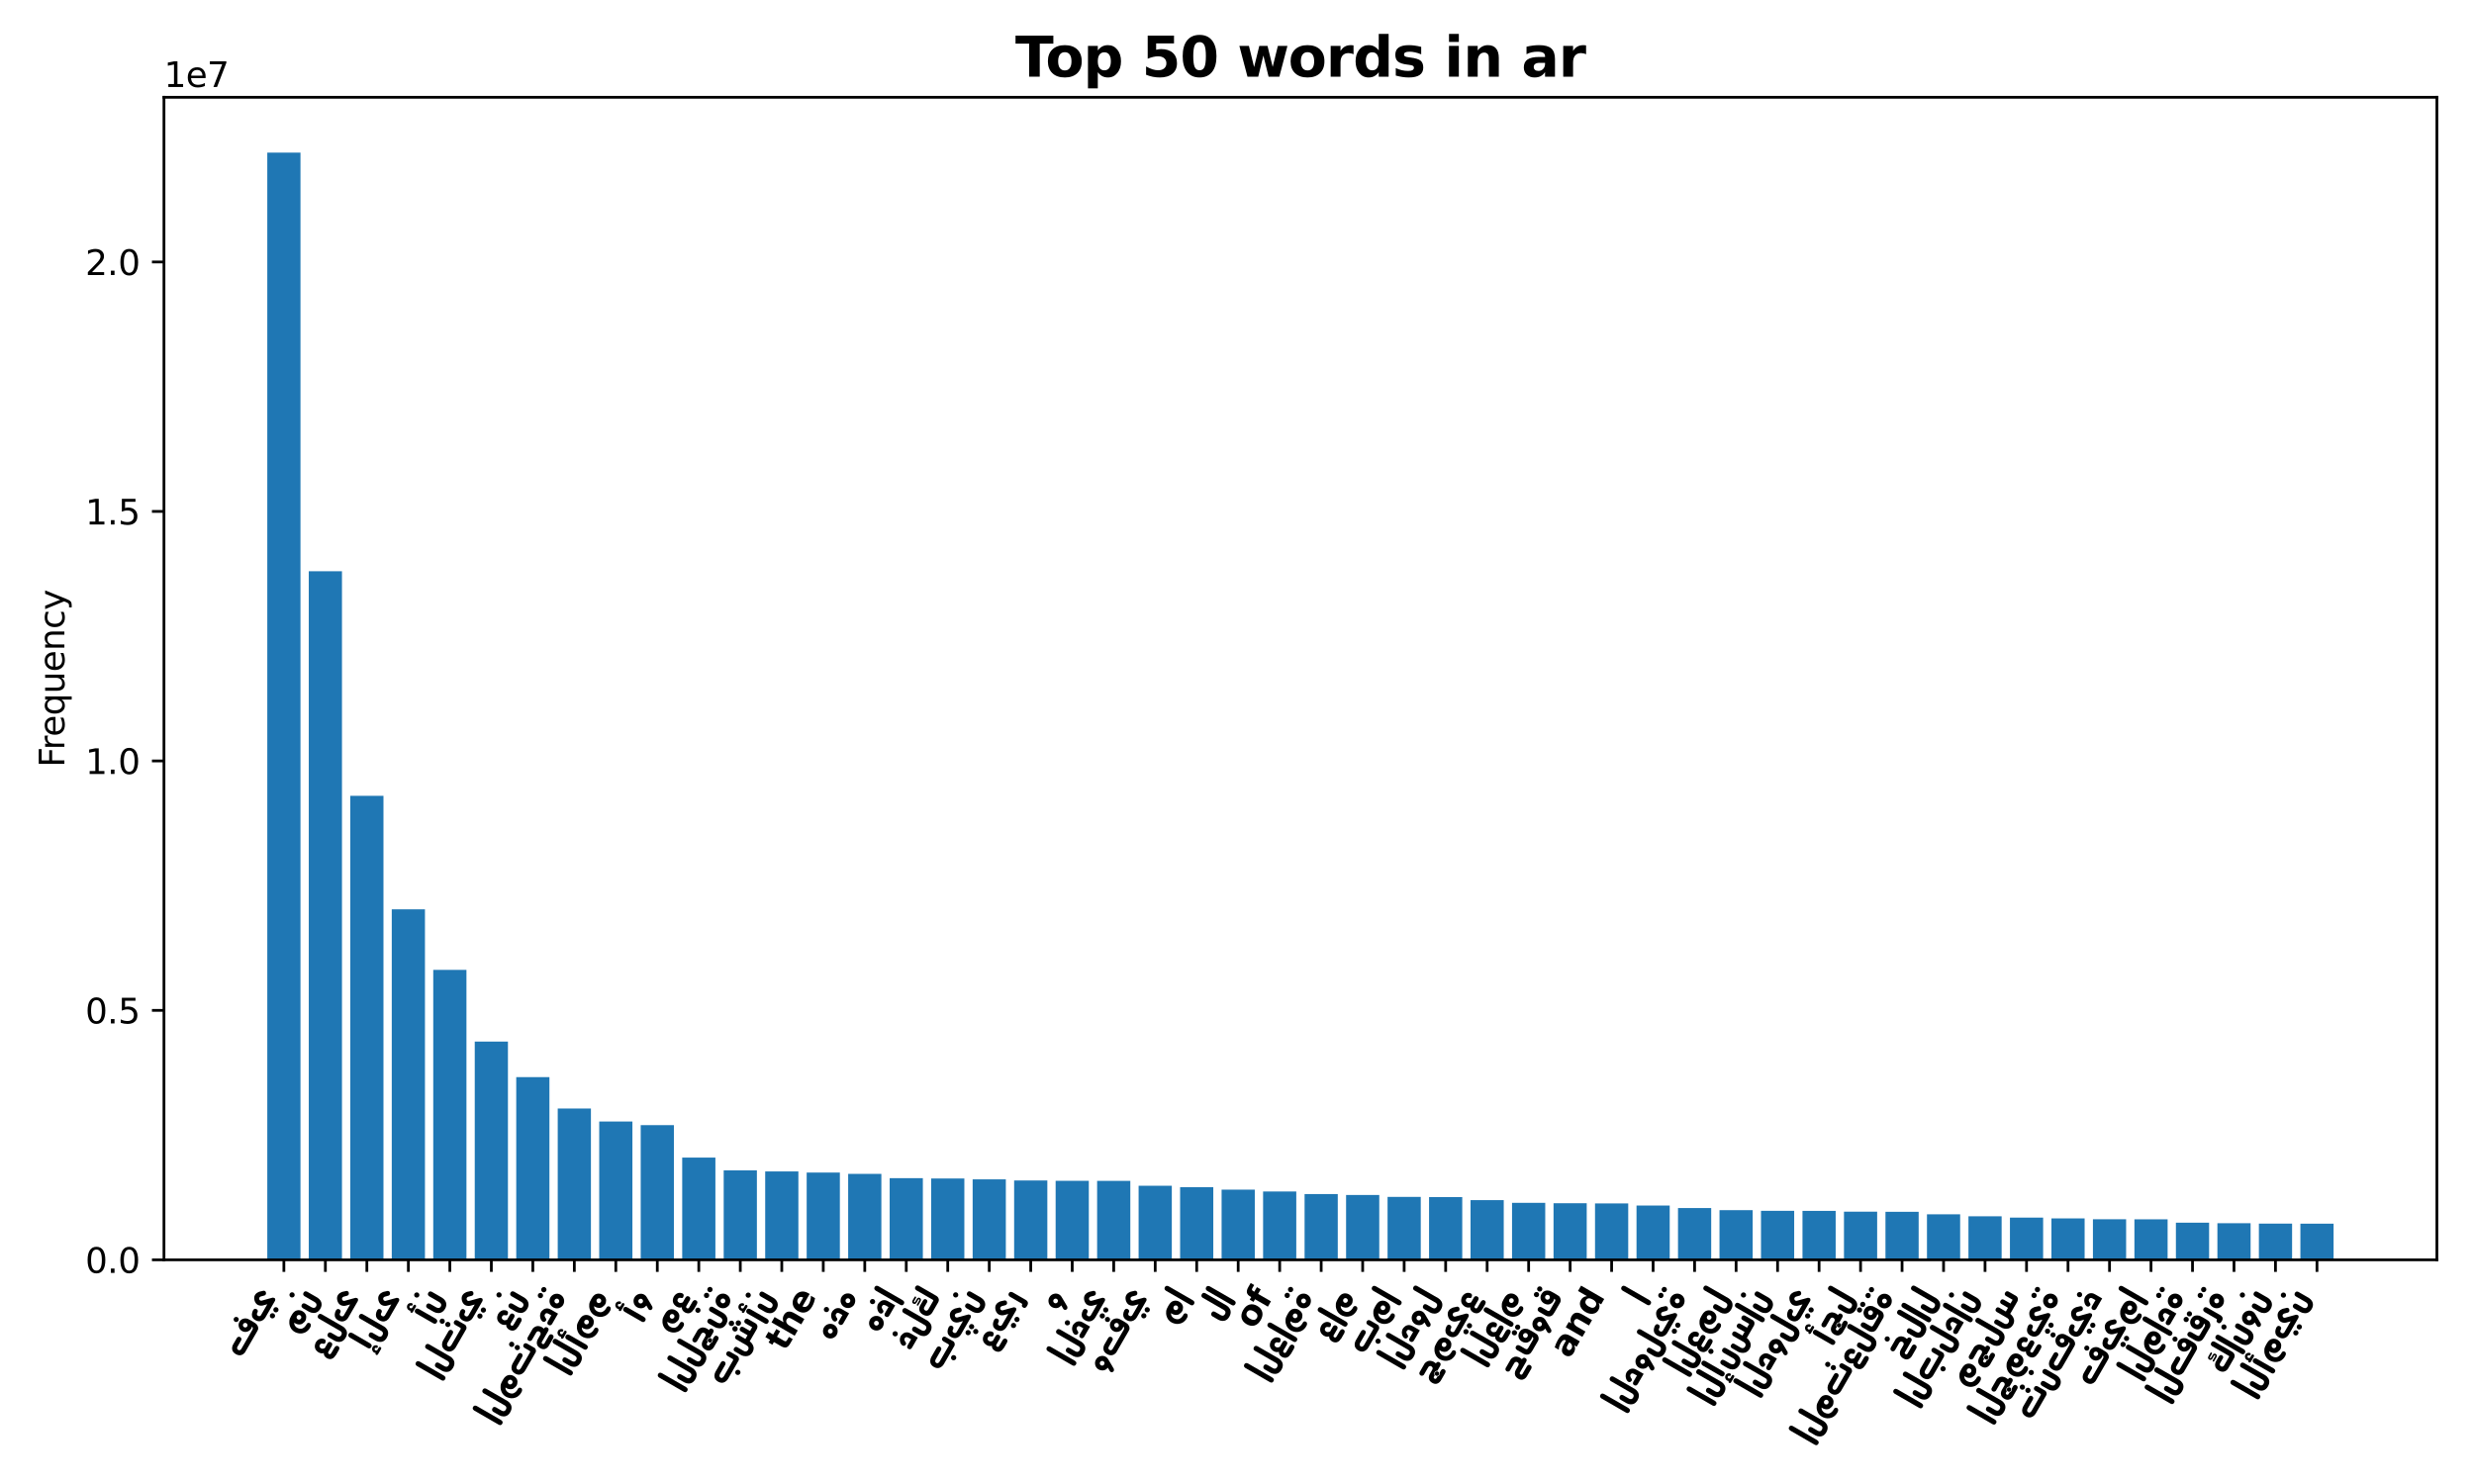 <?xml version="1.0" encoding="utf-8" standalone="no"?>
<!DOCTYPE svg PUBLIC "-//W3C//DTD SVG 1.1//EN"
  "http://www.w3.org/Graphics/SVG/1.1/DTD/svg11.dtd">
<svg xmlns:xlink="http://www.w3.org/1999/xlink" width="720pt" height="432pt" viewBox="0 0 720 432" xmlns="http://www.w3.org/2000/svg" version="1.1">
 <defs>
  <style type="text/css">*{stroke-linejoin: round; stroke-linecap: butt}</style>
 </defs>
 <g id="figure_1">
  <g id="patch_1">
   <path d="M 0 432 
L 720 432 
L 720 0 
L 0 0 
z
" style="fill: #ffffff"/>
  </g>
  <g id="axes_1">
   <g id="patch_2">
    <path d="M 47.72 366.748 
L 709.2 366.748 
L 709.2 28.32 
L 47.72 28.32 
z
" style="fill: #ffffff"/>
   </g>
   <g id="patch_3">
    <path d="M 77.787 366.748 
L 87.447 366.748 
L 87.447 44.436 
L 77.787 44.436 
z
" clip-path="url(#p05f6b4632d)" style="fill: #1f77b4"/>
   </g>
   <g id="patch_4">
    <path d="M 89.862 366.748 
L 99.523 366.748 
L 99.523 166.289 
L 89.862 166.289 
z
" clip-path="url(#p05f6b4632d)" style="fill: #1f77b4"/>
   </g>
   <g id="patch_5">
    <path d="M 101.938 366.748 
L 111.598 366.748 
L 111.598 231.669 
L 101.938 231.669 
z
" clip-path="url(#p05f6b4632d)" style="fill: #1f77b4"/>
   </g>
   <g id="patch_6">
    <path d="M 114.013 366.748 
L 123.673 366.748 
L 123.673 264.706 
L 114.013 264.706 
z
" clip-path="url(#p05f6b4632d)" style="fill: #1f77b4"/>
   </g>
   <g id="patch_7">
    <path d="M 126.088 366.748 
L 135.748 366.748 
L 135.748 282.333 
L 126.088 282.333 
z
" clip-path="url(#p05f6b4632d)" style="fill: #1f77b4"/>
   </g>
   <g id="patch_8">
    <path d="M 138.163 366.748 
L 147.823 366.748 
L 147.823 303.2 
L 138.163 303.2 
z
" clip-path="url(#p05f6b4632d)" style="fill: #1f77b4"/>
   </g>
   <g id="patch_9">
    <path d="M 150.239 366.748 
L 159.899 366.748 
L 159.899 313.549 
L 150.239 313.549 
z
" clip-path="url(#p05f6b4632d)" style="fill: #1f77b4"/>
   </g>
   <g id="patch_10">
    <path d="M 162.314 366.748 
L 171.974 366.748 
L 171.974 322.696 
L 162.314 322.696 
z
" clip-path="url(#p05f6b4632d)" style="fill: #1f77b4"/>
   </g>
   <g id="patch_11">
    <path d="M 174.389 366.748 
L 184.049 366.748 
L 184.049 326.482 
L 174.389 326.482 
z
" clip-path="url(#p05f6b4632d)" style="fill: #1f77b4"/>
   </g>
   <g id="patch_12">
    <path d="M 186.464 366.748 
L 196.124 366.748 
L 196.124 327.526 
L 186.464 327.526 
z
" clip-path="url(#p05f6b4632d)" style="fill: #1f77b4"/>
   </g>
   <g id="patch_13">
    <path d="M 198.539 366.748 
L 208.2 366.748 
L 208.2 336.971 
L 198.539 336.971 
z
" clip-path="url(#p05f6b4632d)" style="fill: #1f77b4"/>
   </g>
   <g id="patch_14">
    <path d="M 210.615 366.748 
L 220.275 366.748 
L 220.275 340.695 
L 210.615 340.695 
z
" clip-path="url(#p05f6b4632d)" style="fill: #1f77b4"/>
   </g>
   <g id="patch_15">
    <path d="M 222.69 366.748 
L 232.35 366.748 
L 232.35 341.014 
L 222.69 341.014 
z
" clip-path="url(#p05f6b4632d)" style="fill: #1f77b4"/>
   </g>
   <g id="patch_16">
    <path d="M 234.765 366.748 
L 244.425 366.748 
L 244.425 341.345 
L 234.765 341.345 
z
" clip-path="url(#p05f6b4632d)" style="fill: #1f77b4"/>
   </g>
   <g id="patch_17">
    <path d="M 246.84 366.748 
L 256.5 366.748 
L 256.5 341.716 
L 246.84 341.716 
z
" clip-path="url(#p05f6b4632d)" style="fill: #1f77b4"/>
   </g>
   <g id="patch_18">
    <path d="M 258.915 366.748 
L 268.576 366.748 
L 268.576 342.965 
L 258.915 342.965 
z
" clip-path="url(#p05f6b4632d)" style="fill: #1f77b4"/>
   </g>
   <g id="patch_19">
    <path d="M 270.991 366.748 
L 280.651 366.748 
L 280.651 343.07 
L 270.991 343.07 
z
" clip-path="url(#p05f6b4632d)" style="fill: #1f77b4"/>
   </g>
   <g id="patch_20">
    <path d="M 283.066 366.748 
L 292.726 366.748 
L 292.726 343.307 
L 283.066 343.307 
z
" clip-path="url(#p05f6b4632d)" style="fill: #1f77b4"/>
   </g>
   <g id="patch_21">
    <path d="M 295.141 366.748 
L 304.801 366.748 
L 304.801 343.649 
L 295.141 343.649 
z
" clip-path="url(#p05f6b4632d)" style="fill: #1f77b4"/>
   </g>
   <g id="patch_22">
    <path d="M 307.216 366.748 
L 316.876 366.748 
L 316.876 343.731 
L 307.216 343.731 
z
" clip-path="url(#p05f6b4632d)" style="fill: #1f77b4"/>
   </g>
   <g id="patch_23">
    <path d="M 319.291 366.748 
L 328.952 366.748 
L 328.952 343.748 
L 319.291 343.748 
z
" clip-path="url(#p05f6b4632d)" style="fill: #1f77b4"/>
   </g>
   <g id="patch_24">
    <path d="M 331.367 366.748 
L 341.027 366.748 
L 341.027 345.173 
L 331.367 345.173 
z
" clip-path="url(#p05f6b4632d)" style="fill: #1f77b4"/>
   </g>
   <g id="patch_25">
    <path d="M 343.442 366.748 
L 353.102 366.748 
L 353.102 345.602 
L 343.442 345.602 
z
" clip-path="url(#p05f6b4632d)" style="fill: #1f77b4"/>
   </g>
   <g id="patch_26">
    <path d="M 355.517 366.748 
L 365.177 366.748 
L 365.177 346.316 
L 355.517 346.316 
z
" clip-path="url(#p05f6b4632d)" style="fill: #1f77b4"/>
   </g>
   <g id="patch_27">
    <path d="M 367.592 366.748 
L 377.252 366.748 
L 377.252 346.856 
L 367.592 346.856 
z
" clip-path="url(#p05f6b4632d)" style="fill: #1f77b4"/>
   </g>
   <g id="patch_28">
    <path d="M 379.668 366.748 
L 389.328 366.748 
L 389.328 347.599 
L 379.668 347.599 
z
" clip-path="url(#p05f6b4632d)" style="fill: #1f77b4"/>
   </g>
   <g id="patch_29">
    <path d="M 391.743 366.748 
L 401.403 366.748 
L 401.403 347.875 
L 391.743 347.875 
z
" clip-path="url(#p05f6b4632d)" style="fill: #1f77b4"/>
   </g>
   <g id="patch_30">
    <path d="M 403.818 366.748 
L 413.478 366.748 
L 413.478 348.419 
L 403.818 348.419 
z
" clip-path="url(#p05f6b4632d)" style="fill: #1f77b4"/>
   </g>
   <g id="patch_31">
    <path d="M 415.893 366.748 
L 425.553 366.748 
L 425.553 348.479 
L 415.893 348.479 
z
" clip-path="url(#p05f6b4632d)" style="fill: #1f77b4"/>
   </g>
   <g id="patch_32">
    <path d="M 427.968 366.748 
L 437.629 366.748 
L 437.629 349.355 
L 427.968 349.355 
z
" clip-path="url(#p05f6b4632d)" style="fill: #1f77b4"/>
   </g>
   <g id="patch_33">
    <path d="M 440.044 366.748 
L 449.704 366.748 
L 449.704 350.144 
L 440.044 350.144 
z
" clip-path="url(#p05f6b4632d)" style="fill: #1f77b4"/>
   </g>
   <g id="patch_34">
    <path d="M 452.119 366.748 
L 461.779 366.748 
L 461.779 350.27 
L 452.119 350.27 
z
" clip-path="url(#p05f6b4632d)" style="fill: #1f77b4"/>
   </g>
   <g id="patch_35">
    <path d="M 464.194 366.748 
L 473.854 366.748 
L 473.854 350.331 
L 464.194 350.331 
z
" clip-path="url(#p05f6b4632d)" style="fill: #1f77b4"/>
   </g>
   <g id="patch_36">
    <path d="M 476.269 366.748 
L 485.929 366.748 
L 485.929 350.932 
L 476.269 350.932 
z
" clip-path="url(#p05f6b4632d)" style="fill: #1f77b4"/>
   </g>
   <g id="patch_37">
    <path d="M 488.344 366.748 
L 498.005 366.748 
L 498.005 351.664 
L 488.344 351.664 
z
" clip-path="url(#p05f6b4632d)" style="fill: #1f77b4"/>
   </g>
   <g id="patch_38">
    <path d="M 500.42 366.748 
L 510.08 366.748 
L 510.08 352.276 
L 500.42 352.276 
z
" clip-path="url(#p05f6b4632d)" style="fill: #1f77b4"/>
   </g>
   <g id="patch_39">
    <path d="M 512.495 366.748 
L 522.155 366.748 
L 522.155 352.478 
L 512.495 352.478 
z
" clip-path="url(#p05f6b4632d)" style="fill: #1f77b4"/>
   </g>
   <g id="patch_40">
    <path d="M 524.57 366.748 
L 534.23 366.748 
L 534.23 352.5 
L 524.57 352.5 
z
" clip-path="url(#p05f6b4632d)" style="fill: #1f77b4"/>
   </g>
   <g id="patch_41">
    <path d="M 536.645 366.748 
L 546.305 366.748 
L 546.305 352.731 
L 536.645 352.731 
z
" clip-path="url(#p05f6b4632d)" style="fill: #1f77b4"/>
   </g>
   <g id="patch_42">
    <path d="M 548.72 366.748 
L 558.381 366.748 
L 558.381 352.77 
L 548.72 352.77 
z
" clip-path="url(#p05f6b4632d)" style="fill: #1f77b4"/>
   </g>
   <g id="patch_43">
    <path d="M 560.796 366.748 
L 570.456 366.748 
L 570.456 353.496 
L 560.796 353.496 
z
" clip-path="url(#p05f6b4632d)" style="fill: #1f77b4"/>
   </g>
   <g id="patch_44">
    <path d="M 572.871 366.748 
L 582.531 366.748 
L 582.531 354.065 
L 572.871 354.065 
z
" clip-path="url(#p05f6b4632d)" style="fill: #1f77b4"/>
   </g>
   <g id="patch_45">
    <path d="M 584.946 366.748 
L 594.606 366.748 
L 594.606 354.448 
L 584.946 354.448 
z
" clip-path="url(#p05f6b4632d)" style="fill: #1f77b4"/>
   </g>
   <g id="patch_46">
    <path d="M 597.021 366.748 
L 606.681 366.748 
L 606.681 354.674 
L 597.021 354.674 
z
" clip-path="url(#p05f6b4632d)" style="fill: #1f77b4"/>
   </g>
   <g id="patch_47">
    <path d="M 609.097 366.748 
L 618.757 366.748 
L 618.757 354.936 
L 609.097 354.936 
z
" clip-path="url(#p05f6b4632d)" style="fill: #1f77b4"/>
   </g>
   <g id="patch_48">
    <path d="M 621.172 366.748 
L 630.832 366.748 
L 630.832 354.946 
L 621.172 354.946 
z
" clip-path="url(#p05f6b4632d)" style="fill: #1f77b4"/>
   </g>
   <g id="patch_49">
    <path d="M 633.247 366.748 
L 642.907 366.748 
L 642.907 355.922 
L 633.247 355.922 
z
" clip-path="url(#p05f6b4632d)" style="fill: #1f77b4"/>
   </g>
   <g id="patch_50">
    <path d="M 645.322 366.748 
L 654.982 366.748 
L 654.982 356.074 
L 645.322 356.074 
z
" clip-path="url(#p05f6b4632d)" style="fill: #1f77b4"/>
   </g>
   <g id="patch_51">
    <path d="M 657.397 366.748 
L 667.058 366.748 
L 667.058 356.208 
L 657.397 356.208 
z
" clip-path="url(#p05f6b4632d)" style="fill: #1f77b4"/>
   </g>
   <g id="patch_52">
    <path d="M 669.473 366.748 
L 679.133 366.748 
L 679.133 356.217 
L 669.473 356.217 
z
" clip-path="url(#p05f6b4632d)" style="fill: #1f77b4"/>
   </g>
   <g id="matplotlib.axis_1">
    <g id="xtick_1">
     <g id="line2d_1">
      <defs>
       <path id="m47cd8a9125" d="M 0 0 
L 0 3.5 
" style="stroke: #000000; stroke-width: 0.8"/>
      </defs>
      <g>
       <use xlink:href="#m47cd8a9125" x="82.617" y="366.748" style="stroke: #000000; stroke-width: 0.8"/>
      </g>
     </g>
     <g id="text_1">
      <!-- في -->
      <g transform="translate(70.218 395.685) rotate(-60) scale(0.1 -0.1)">
       <defs>
        <path id="ae_AlMothnna-Bold-641" d="M 6275 4419 
Q 6275 4222 6137 4089 
Q 6000 3956 5803 3956 
Q 5613 3956 5477 4098 
Q 5341 4241 5341 4419 
Q 5341 4613 5478 4752 
Q 5616 4891 5803 4891 
Q 5997 4891 6136 4753 
Q 6275 4616 6275 4419 
z
M 6988 1844 
L 6978 1550 
L 6969 1281 
L 6953 1028 
L 6941 944 
Q 6941 894 6934 884 
Q 6934 856 6916 819 
Q 6900 756 6872 690 
Q 6844 625 6788 528 
Q 6694 350 6556 244 
Q 6453 153 6344 106 
L 6238 69 
L 6116 56 
L 5884 38 
L 4153 38 
L 1516 38 
L 1434 38 
L 1366 50 
L 1294 63 
L 1203 84 
Q 856 169 625 419 
Q 313 759 313 1334 
Q 313 1909 625 2244 
Q 825 2466 1203 2578 
Q 1422 2628 1516 2628 
L 2956 2628 
Q 3000 2628 3092 2604 
Q 3184 2581 3275 2497 
Q 3388 2378 3388 2188 
Q 3388 1994 3278 1875 
Q 3213 1803 3078 1756 
Q 3022 1741 2966 1741 
L 1616 1741 
L 1578 1738 
L 1506 1725 
Q 1384 1697 1303 1616 
Q 1191 1506 1191 1316 
Q 1191 1153 1313 1041 
Q 1381 981 1531 944 
L 1653 934 
L 4153 934 
L 5666 934 
Q 6041 934 6128 1288 
L 5934 1244 
L 5744 1228 
Q 5238 1228 4877 1587 
Q 4516 1947 4516 2459 
Q 4516 2966 4878 3330 
Q 5241 3694 5744 3694 
Q 6169 3694 6487 3437 
Q 6806 3181 6928 2775 
L 6953 2666 
L 6972 2366 
L 6981 2119 
L 6984 1963 
L 6988 1844 
z
M 6144 2478 
Q 6144 2644 6020 2772 
Q 5897 2900 5725 2900 
Q 5556 2900 5434 2776 
Q 5313 2653 5313 2478 
Q 5313 2309 5428 2181 
Q 5563 2056 5725 2056 
Q 5894 2056 6019 2181 
Q 6084 2247 6114 2320 
Q 6144 2394 6144 2478 
z
" transform="scale(0.016)"/>
        <path id="ae_AlMothnna-Bold-64a" d="M 5681 2738 
L 5728 2669 
Q 5775 2584 5775 2488 
Q 5775 2406 5734 2322 
Q 5716 2278 5681 2241 
Q 5656 2206 5597 2163 
Q 5522 2097 5447 2069 
L 5378 2050 
L 5303 2044 
Q 5200 2044 5097 2100 
L 5019 2156 
L 4544 2628 
L 4453 2691 
Q 4338 2753 4234 2753 
Q 4156 2753 4103 2728 
Q 4047 2709 3975 2638 
Q 3906 2575 3881 2508 
Q 3856 2441 3856 2378 
Q 3856 2281 3909 2188 
L 3966 2113 
L 5419 678 
L 5475 581 
Q 5534 447 5534 359 
Q 5534 300 5528 272 
Q 5522 244 5503 216 
Q 5434 78 5231 22 
L 5141 6 
L 5047 3 
L 1619 3 
Q 1469 3 1281 50 
Q 897 150 653 406 
Q 313 766 313 1381 
Q 313 1916 650 2234 
Q 878 2447 1278 2547 
Q 1475 2594 1619 2594 
L 1728 2594 
Q 1863 2575 1938 2538 
Q 2150 2425 2150 2144 
Q 2150 1884 1941 1763 
Q 1881 1725 1728 1703 
L 1672 1706 
Q 1513 1706 1406 1647 
Q 1234 1550 1234 1319 
Q 1234 1075 1406 969 
Q 1516 903 1675 903 
L 1709 903 
L 1728 906 
L 3903 906 
L 3278 1522 
Q 3166 1659 3109 1756 
Q 3031 1897 2984 2056 
Q 2938 2216 2938 2366 
Q 2938 2606 3028 2806 
Q 3138 3069 3372 3294 
Q 3575 3491 3819 3600 
Q 4022 3684 4241 3684 
Q 4481 3684 4725 3578 
Q 4888 3503 5059 3378 
L 5188 3269 
L 5681 2738 
z
M 4291 -956 
Q 4291 -1156 4153 -1295 
Q 4016 -1434 3819 -1434 
Q 3634 -1434 3487 -1295 
Q 3341 -1156 3341 -956 
Q 3341 -759 3483 -620 
Q 3625 -481 3819 -481 
Q 4016 -481 4153 -618 
Q 4291 -756 4291 -956 
z
M 3028 -956 
Q 3028 -1156 2895 -1295 
Q 2763 -1434 2559 -1434 
Q 2369 -1434 2223 -1290 
Q 2078 -1147 2078 -956 
Q 2078 -772 2218 -626 
Q 2359 -481 2559 -481 
Q 2753 -481 2890 -623 
Q 3028 -766 3028 -956 
z
" transform="scale(0.016)"/>
       </defs>
       <use xlink:href="#ae_AlMothnna-Bold-641"/>
       <use xlink:href="#ae_AlMothnna-Bold-64a" transform="translate(114.062 0)"/>
      </g>
     </g>
    </g>
    <g id="xtick_2">
     <g id="line2d_2">
      <g>
       <use xlink:href="#m47cd8a9125" x="94.693" y="366.748" style="stroke: #000000; stroke-width: 0.8"/>
      </g>
     </g>
     <g id="text_2">
      <!-- من -->
      <g transform="translate(86.42 388.675) rotate(-60) scale(0.1 -0.1)">
       <defs>
        <path id="ae_AlMothnna-Bold-645" d="M 3056 -9 
L 3025 -9 
L 2941 3 
L 2875 3 
L 2822 16 
L 2769 28 
L 2663 59 
Q 2500 97 2319 191 
Q 2275 213 2240 231 
Q 2206 250 2159 288 
Q 2088 344 2016 438 
Q 1856 634 1797 838 
L 1744 1025 
L 1716 1200 
L 1713 1291 
L 1713 1375 
L 1713 1419 
L 1719 1463 
L 1738 1563 
L 1616 1500 
Q 1503 1438 1378 1278 
Q 1353 1244 1326 1191 
Q 1300 1138 1278 1097 
Q 1234 991 1203 859 
Q 1184 769 1184 666 
Q 1184 559 1201 450 
Q 1219 341 1226 309 
Q 1234 278 1266 175 
Q 1350 -106 1565 -254 
Q 1781 -403 2006 -464 
Q 2231 -525 2409 -525 
L 2581 -522 
L 2653 -522 
Q 2728 -522 2811 -550 
Q 2894 -578 2973 -675 
Q 3053 -772 3053 -934 
Q 3053 -1019 3038 -1059 
Q 3028 -1109 2988 -1153 
Q 2931 -1228 2838 -1284 
L 2772 -1313 
L 2684 -1347 
L 2613 -1366 
L 2466 -1381 
L 2266 -1378 
L 2200 -1378 
L 2147 -1378 
L 2078 -1369 
L 1997 -1356 
L 1844 -1328 
Q 1750 -1309 1588 -1253 
Q 1303 -1159 1050 -947 
Q 700 -659 528 -291 
Q 450 -122 398 62 
Q 347 247 325 422 
L 316 534 
L 313 659 
L 322 869 
Q 328 938 334 978 
Q 341 1019 356 1075 
Q 422 1372 525 1553 
Q 784 2009 1196 2293 
Q 1609 2578 2025 2625 
L 2447 2653 
L 2631 2653 
L 2781 2653 
L 2947 2644 
Q 3072 2644 3192 2619 
Q 3313 2594 3456 2544 
Q 3691 2469 3866 2291 
Q 4091 2084 4175 1828 
L 4213 1716 
L 4244 1600 
L 4266 1488 
L 4272 1378 
L 4272 1328 
L 4272 1284 
Q 4272 1119 4250 1028 
L 4222 891 
Q 4081 416 3734 209 
Q 3563 113 3386 52 
Q 3209 -9 3056 -9 
z
M 3000 1738 
Q 2819 1738 2692 1613 
Q 2566 1488 2566 1313 
Q 2566 1138 2695 1011 
Q 2825 884 3000 884 
Q 3175 884 3303 1006 
Q 3431 1128 3431 1313 
Q 3431 1481 3307 1609 
Q 3184 1738 3000 1738 
z
" transform="scale(0.016)"/>
        <path id="ae_AlMothnna-Bold-646" d="M 1903 4431 
Q 1903 4247 1761 4101 
Q 1619 3956 1425 3956 
Q 1228 3956 1089 4098 
Q 950 4241 950 4431 
Q 950 4631 1087 4770 
Q 1225 4909 1425 4909 
Q 1622 4909 1762 4768 
Q 1903 4628 1903 4431 
z
M 3300 213 
L 3247 -175 
Q 3144 -606 2863 -894 
Q 2475 -1281 1819 -1281 
Q 1156 -1281 756 -897 
Q 491 -631 369 -181 
L 313 206 
L 313 1522 
Q 331 1672 369 1763 
Q 488 2006 788 2006 
Q 1075 2006 1191 1766 
Q 1222 1700 1250 1522 
L 1250 206 
Q 1269 9 1316 -94 
Q 1447 -397 1791 -397 
Q 2131 -397 2281 -97 
Q 2319 -16 2353 206 
L 2353 2369 
Q 2372 2522 2413 2594 
Q 2534 2819 2838 2819 
Q 3119 2819 3241 2594 
Q 3272 2528 3300 2369 
L 3300 213 
z
" transform="scale(0.016)"/>
       </defs>
       <use xlink:href="#ae_AlMothnna-Bold-645"/>
       <use xlink:href="#ae_AlMothnna-Bold-646" transform="translate(71.631 0)"/>
      </g>
     </g>
    </g>
    <g id="xtick_3">
     <g id="line2d_3">
      <g>
       <use xlink:href="#m47cd8a9125" x="106.768" y="366.748" style="stroke: #000000; stroke-width: 0.8"/>
      </g>
     </g>
     <g id="text_3">
      <!-- على -->
      <g transform="translate(94.41 395.528) rotate(-60) scale(0.1 -0.1)">
       <defs>
        <path id="ae_AlMothnna-Bold-639" d="M 3219 -1028 
Q 3219 -1309 2972 -1425 
Q 2900 -1456 2722 -1484 
L 1550 -1488 
L 1550 -1456 
L 1500 -1456 
Q 1297 -1456 1116 -1406 
Q 819 -1331 616 -1134 
Q 366 -891 319 -456 
Q 319 -400 313 -378 
L 313 -313 
Q 313 0 450 238 
Q 547 403 706 525 
Q 803 594 847 606 
Q 831 616 822 625 
Q 788 653 750 691 
Q 644 806 572 969 
Q 472 1197 472 1466 
L 472 1591 
L 484 1669 
Q 538 2113 781 2394 
Q 1081 2741 1647 2819 
L 1744 2828 
L 1847 2831 
Q 2150 2831 2416 2703 
Q 2619 2606 2763 2463 
L 2878 2331 
L 2978 2150 
Q 3078 1931 3078 1759 
Q 3078 1625 3015 1522 
Q 2953 1419 2809 1362 
Q 2666 1306 2553 1306 
L 2475 1309 
Q 2453 1309 2412 1334 
Q 2372 1359 2331 1400 
Q 2303 1434 2250 1556 
L 2188 1719 
Q 2150 1806 2109 1850 
Q 1991 1984 1806 1984 
Q 1522 1984 1400 1788 
Q 1328 1663 1328 1488 
L 1328 1444 
Q 1328 1391 1334 1362 
Q 1341 1334 1363 1281 
Q 1397 1197 1497 1081 
Q 1566 1003 1697 906 
L 2728 906 
L 2859 884 
Q 2919 875 2953 853 
Q 3178 741 3178 456 
Q 3178 175 2956 56 
Q 2903 28 2734 -6 
L 1438 0 
Q 1344 -9 1300 -31 
Q 1159 -97 1159 -278 
Q 1159 -456 1297 -528 
L 1438 -563 
L 1766 -572 
L 2222 -572 
L 2728 -575 
Q 2903 -600 2972 -638 
Q 3219 -756 3219 -1028 
z
" transform="scale(0.016)"/>
        <path id="ae_AlMothnna-Bold-644" d="M 3309 -6 
L 3253 -375 
Q 3141 -791 2859 -1063 
Q 2463 -1434 1784 -1434 
Q 1131 -1434 750 -1066 
Q 478 -797 366 -378 
L 313 -6 
L 313 1278 
Q 331 1431 375 1497 
Q 506 1719 831 1719 
Q 1100 1719 1206 1500 
Q 1231 1447 1259 1278 
L 1259 -6 
Q 1278 -166 1325 -256 
Q 1463 -506 1806 -506 
Q 2144 -506 2291 -263 
Q 2325 -191 2359 -16 
L 2359 4494 
Q 2359 4578 2381 4634 
Q 2475 4944 2834 4944 
Q 3122 4944 3250 4719 
Q 3281 4653 3309 4491 
L 3309 4503 
L 3309 -6 
z
" transform="scale(0.016)"/>
        <path id="ae_AlMothnna-Bold-649" d="M 5681 2716 
L 5728 2647 
Q 5775 2563 5775 2466 
Q 5775 2384 5734 2300 
Q 5716 2256 5681 2219 
Q 5656 2184 5597 2141 
Q 5522 2075 5447 2047 
L 5378 2028 
L 5303 2022 
Q 5200 2022 5097 2078 
L 5019 2134 
L 4544 2606 
L 4453 2669 
Q 4338 2731 4234 2731 
Q 4156 2731 4103 2706 
Q 4047 2688 3975 2616 
Q 3906 2553 3881 2486 
Q 3856 2419 3856 2356 
Q 3856 2259 3909 2166 
L 3966 2091 
L 5419 656 
L 5475 559 
Q 5534 425 5534 338 
Q 5534 278 5528 250 
Q 5522 222 5503 194 
Q 5434 56 5231 0 
L 5141 -16 
L 5047 -19 
L 1619 -19 
Q 1469 -19 1281 28 
Q 897 128 653 384 
Q 313 744 313 1359 
Q 313 1894 650 2213 
Q 878 2425 1278 2525 
Q 1475 2572 1619 2572 
L 1728 2572 
Q 1863 2553 1938 2516 
Q 2150 2403 2150 2122 
Q 2150 1863 1941 1741 
Q 1881 1703 1728 1681 
L 1672 1684 
Q 1513 1684 1406 1625 
Q 1234 1528 1234 1297 
Q 1234 1053 1406 947 
Q 1516 881 1675 881 
L 1709 881 
L 1728 884 
L 3903 884 
L 3278 1500 
Q 3166 1638 3109 1734 
Q 3031 1875 2984 2034 
Q 2938 2194 2938 2344 
Q 2938 2584 3028 2784 
Q 3138 3047 3372 3272 
Q 3575 3469 3819 3578 
Q 4022 3663 4241 3663 
Q 4481 3663 4725 3556 
Q 4888 3481 5059 3356 
L 5188 3247 
L 5681 2716 
z
" transform="scale(0.016)"/>
       </defs>
       <use xlink:href="#ae_AlMothnna-Bold-639"/>
       <use xlink:href="#ae_AlMothnna-Bold-644" transform="translate(55.176 0)"/>
       <use xlink:href="#ae_AlMothnna-Bold-649" transform="translate(111.768 0)"/>
      </g>
     </g>
    </g>
    <g id="xtick_4">
     <g id="line2d_4">
      <g>
       <use xlink:href="#m47cd8a9125" x="118.843" y="366.748" style="stroke: #000000; stroke-width: 0.8"/>
      </g>
     </g>
     <g id="text_4">
      <!-- إلى -->
      <g transform="translate(107.394 393.794) rotate(-60) scale(0.1 -0.1)">
       <defs>
        <path id="ae_AlMothnna-Bold-625" d="M 1581 681 
Q 1563 516 1525 422 
Q 1413 163 1113 163 
Q 813 163 694 375 
Q 663 431 634 591 
L 634 681 
L 644 4428 
Q 663 4591 703 4672 
Q 825 4916 1128 4916 
Q 1409 4916 1531 4672 
Q 1563 4603 1591 4428 
L 1581 681 
z
M 1938 -1303 
Q 1938 -1463 1819 -1525 
L 1700 -1556 
L 569 -1556 
L 491 -1544 
Q 313 -1491 313 -1303 
Q 313 -1172 444 -1100 
L 575 -1069 
L 541 -991 
Q 503 -891 503 -819 
L 506 -734 
Q 506 -713 506 -695 
Q 506 -678 519 -641 
Q 519 -606 534 -566 
L 563 -488 
L 594 -428 
Q 675 -284 819 -172 
Q 894 -116 1025 -81 
L 1134 -63 
L 1244 -56 
L 1309 -59 
L 1356 -63 
L 1478 -100 
Q 1606 -156 1700 -253 
Q 1766 -325 1838 -456 
L 1884 -566 
L 1891 -622 
Q 1891 -691 1866 -738 
Q 1828 -813 1738 -850 
Q 1681 -869 1638 -869 
Q 1553 -869 1494 -806 
L 1450 -741 
L 1447 -728 
Q 1438 -684 1413 -653 
Q 1378 -575 1359 -559 
Q 1313 -513 1209 -513 
Q 1097 -513 1022 -606 
L 969 -700 
L 966 -731 
L 963 -775 
Q 963 -834 972 -872 
L 1009 -941 
Q 1059 -1016 1159 -1059 
L 1200 -1069 
L 1700 -1066 
Q 1772 -1075 1819 -1094 
Q 1938 -1150 1938 -1303 
z
" transform="scale(0.016)"/>
       </defs>
       <use xlink:href="#ae_AlMothnna-Bold-625"/>
       <use xlink:href="#ae_AlMothnna-Bold-644" transform="translate(35.156 0)"/>
       <use xlink:href="#ae_AlMothnna-Bold-649" transform="translate(91.748 0)"/>
      </g>
     </g>
    </g>
    <g id="xtick_5">
     <g id="line2d_5">
      <g>
       <use xlink:href="#m47cd8a9125" x="130.918" y="366.748" style="stroke: #000000; stroke-width: 0.8"/>
      </g>
     </g>
     <g id="text_5">
      <!-- أن -->
      <g transform="translate(124.537 385.549) rotate(-60) scale(0.1 -0.1)">
       <defs>
        <path id="ae_AlMothnna-Bold-623" d="M 1613 -703 
Q 1594 -869 1556 -963 
Q 1444 -1222 1144 -1222 
Q 844 -1222 725 -1009 
Q 694 -953 666 -794 
L 666 -703 
L 659 2850 
Q 678 3013 719 3094 
Q 841 3338 1144 3338 
Q 1425 3338 1547 3094 
Q 1578 3025 1606 2850 
L 1613 -703 
z
M 1938 3753 
Q 1938 3594 1819 3531 
L 1700 3500 
L 569 3500 
L 491 3513 
Q 313 3566 313 3753 
Q 313 3884 444 3956 
L 575 3988 
L 541 4066 
Q 503 4166 503 4238 
L 506 4322 
Q 506 4344 506 4361 
Q 506 4378 519 4416 
Q 519 4450 534 4491 
L 563 4569 
L 594 4628 
Q 675 4772 819 4884 
Q 894 4941 1025 4975 
L 1134 4994 
L 1244 5000 
L 1309 4997 
L 1356 4994 
L 1478 4956 
Q 1606 4900 1700 4803 
Q 1766 4731 1838 4600 
L 1884 4491 
L 1891 4434 
Q 1891 4366 1866 4319 
Q 1828 4244 1738 4206 
Q 1681 4188 1638 4188 
Q 1553 4188 1494 4250 
L 1450 4316 
L 1447 4328 
Q 1438 4372 1413 4403 
Q 1378 4481 1359 4497 
Q 1313 4544 1209 4544 
Q 1097 4544 1022 4450 
L 969 4356 
L 966 4325 
L 963 4281 
Q 963 4222 972 4184 
L 1009 4116 
Q 1059 4041 1159 3997 
L 1200 3988 
L 1700 3991 
Q 1772 3981 1819 3963 
Q 1938 3906 1938 3753 
z
" transform="scale(0.016)"/>
       </defs>
       <use xlink:href="#ae_AlMothnna-Bold-623"/>
       <use xlink:href="#ae_AlMothnna-Bold-646" transform="translate(35.156 0)"/>
      </g>
     </g>
    </g>
    <g id="xtick_6">
     <g id="line2d_6">
      <g>
       <use xlink:href="#m47cd8a9125" x="142.993" y="366.748" style="stroke: #000000; stroke-width: 0.8"/>
      </g>
     </g>
     <g id="text_6">
      <!-- التي -->
      <g transform="translate(127.209 401.625) rotate(-60) scale(0.1 -0.1)">
       <defs>
        <path id="ae_AlMothnna-Bold-627" d="M 1259 -706 
Q 1241 -872 1203 -966 
Q 1091 -1225 791 -1225 
Q 491 -1225 372 -1013 
Q 341 -956 313 -797 
L 313 -706 
L 313 4409 
Q 331 4572 372 4653 
Q 494 4897 797 4897 
Q 1078 4897 1200 4653 
Q 1231 4584 1259 4409 
L 1259 -706 
z
" transform="scale(0.016)"/>
        <path id="ae_AlMothnna-Bold-62a" d="M 5081 4509 
Q 5081 4325 4939 4179 
Q 4797 4034 4603 4034 
Q 4406 4034 4268 4171 
Q 4131 4309 4131 4509 
Q 4131 4709 4268 4850 
Q 4406 4991 4603 4991 
Q 4800 4991 4940 4850 
Q 5081 4709 5081 4509 
z
M 5081 3328 
Q 5081 3144 4939 2998 
Q 4797 2853 4603 2853 
Q 4416 2853 4269 2994 
Q 4131 3138 4131 3328 
Q 4131 3528 4268 3667 
Q 4406 3806 4603 3806 
Q 4800 3806 4940 3665 
Q 5081 3525 5081 3328 
z
M 6125 625 
Q 6125 566 6114 522 
Q 6103 478 6078 428 
Q 6031 313 5909 191 
Q 5800 81 5638 28 
L 5513 6 
L 1631 3 
Q 1488 3 1291 50 
Q 909 144 656 388 
Q 313 725 313 1306 
Q 313 1881 650 2228 
Q 891 2469 1281 2566 
Q 1500 2616 1625 2616 
L 3600 2616 
L 3728 2594 
Q 3784 2584 3828 2563 
Q 4056 2447 4056 2169 
Q 4056 1888 3828 1775 
Q 3753 1738 3600 1719 
L 1681 1719 
Q 1591 1709 1528 1696 
Q 1466 1684 1428 1666 
Q 1175 1563 1175 1288 
Q 1175 1053 1428 944 
Q 1494 925 1681 894 
L 5006 894 
Q 5053 894 5063 900 
Q 5116 909 5155 942 
Q 5194 975 5206 1038 
L 5213 1094 
L 5213 2166 
Q 5231 2316 5269 2391 
Q 5381 2616 5666 2616 
Q 5941 2616 6066 2388 
Q 6103 2313 6122 2159 
L 6122 894 
L 6125 625 
z
" transform="scale(0.016)"/>
       </defs>
       <use xlink:href="#ae_AlMothnna-Bold-627"/>
       <use xlink:href="#ae_AlMothnna-Bold-644" transform="translate(24.561 0)"/>
       <use xlink:href="#ae_AlMothnna-Bold-62a" transform="translate(81.152 0)"/>
       <use xlink:href="#ae_AlMothnna-Bold-64a" transform="translate(181.738 0)"/>
      </g>
     </g>
    </g>
    <g id="xtick_7">
     <g id="line2d_7">
      <g>
       <use xlink:href="#m47cd8a9125" x="155.069" y="366.748" style="stroke: #000000; stroke-width: 0.8"/>
      </g>
     </g>
     <g id="text_7">
      <!-- عن -->
      <g transform="translate(147.474 387.25) rotate(-60) scale(0.1 -0.1)">
       <use xlink:href="#ae_AlMothnna-Bold-639"/>
       <use xlink:href="#ae_AlMothnna-Bold-646" transform="translate(55.176 0)"/>
      </g>
     </g>
    </g>
    <g id="xtick_8">
     <g id="line2d_8">
      <g>
       <use xlink:href="#m47cd8a9125" x="167.144" y="366.748" style="stroke: #000000; stroke-width: 0.8"/>
      </g>
     </g>
     <g id="text_8">
      <!-- المتحدة -->
      <g transform="translate(143.842 414.564) rotate(-60) scale(0.1 -0.1)">
       <defs>
        <path id="ae_AlMothnna-Bold-62d" d="M 4206 422 
Q 4206 138 3984 22 
Q 3925 -3 3759 -28 
L 1434 -28 
Q 1350 -38 1309 -59 
Q 1184 -128 1184 -294 
Q 1184 -450 1309 -525 
L 1434 -559 
L 3075 -559 
L 3203 -581 
Q 3259 -591 3303 -613 
Q 3534 -722 3534 -991 
Q 3534 -1281 3306 -1406 
Q 3250 -1434 3075 -1469 
L 1431 -1469 
Q 1306 -1469 1144 -1428 
Q 816 -1344 603 -1138 
Q 313 -841 313 -331 
Q 313 200 600 506 
Q 806 728 1141 816 
Q 1316 859 1431 859 
L 2434 859 
Q 2622 888 2719 984 
Q 2838 1103 2838 1306 
Q 2838 1556 2631 1669 
L 2550 1694 
L 2422 1722 
L 822 1722 
Q 631 1759 531 1890 
Q 431 2022 431 2175 
Q 431 2344 531 2464 
Q 631 2584 822 2622 
L 2684 2622 
L 2747 2613 
L 2878 2575 
Q 2963 2550 3064 2501 
Q 3166 2453 3253 2394 
Q 3488 2238 3616 1988 
Q 3647 1919 3678 1828 
Q 3709 1738 3734 1641 
L 3759 1472 
L 3769 1300 
Q 3769 1100 3728 938 
L 3706 866 
L 3756 859 
L 3888 838 
Q 3947 828 3981 806 
Q 4206 697 4206 422 
z
" transform="scale(0.016)"/>
        <path id="ae_AlMothnna-Bold-62f" d="M 2953 0 
L 769 0 
Q 606 25 544 63 
Q 316 188 316 469 
Q 316 747 544 853 
Q 609 878 775 903 
L 2075 903 
L 2075 1119 
L 2075 1419 
L 2066 1550 
Q 2066 1600 2050 1641 
L 2047 1697 
L 2031 1744 
L 2022 1775 
L 2009 1806 
Q 1909 2000 1628 2000 
Q 1491 2000 1372 1903 
Q 1281 1828 1209 1700 
L 1159 1594 
L 1091 1466 
Q 1025 1350 894 1284 
L 784 1263 
Q 703 1263 553 1319 
Q 422 1381 356 1497 
Q 313 1584 313 1700 
Q 313 1763 319 1781 
L 331 1841 
L 344 1884 
Q 381 2000 426 2087 
Q 472 2175 531 2244 
L 563 2278 
L 691 2419 
Q 859 2578 1063 2684 
Q 1197 2747 1342 2787 
Q 1488 2828 1634 2828 
Q 1766 2828 1872 2806 
Q 2300 2722 2578 2469 
Q 2763 2300 2866 2034 
L 2922 1819 
L 2938 1675 
L 2953 1353 
L 2953 0 
z
" transform="scale(0.016)"/>
        <path id="ae_AlMothnna-Bold-629" d="M 1644 2678 
Q 1919 2678 2156 2569 
Q 2391 2475 2581 2284 
Q 2659 2206 2732 2098 
Q 2806 1991 2869 1856 
Q 2916 1731 2944 1606 
Q 2956 1544 2962 1483 
Q 2969 1422 2969 1338 
Q 2969 1063 2869 816 
Q 2809 678 2742 586 
Q 2675 494 2581 391 
Q 2409 219 2154 108 
Q 1900 -3 1644 -3 
Q 1528 -3 1486 1 
Q 1444 6 1348 25 
Q 1253 44 1125 106 
Q 884 200 706 379 
Q 528 559 420 807 
Q 313 1056 313 1338 
Q 313 1613 414 1853 
Q 516 2094 695 2283 
Q 875 2472 1125 2569 
Q 1363 2678 1644 2678 
z
M 1644 1775 
Q 1469 1775 1331 1644 
Q 1269 1578 1237 1500 
Q 1206 1422 1206 1338 
Q 1206 1159 1339 1029 
Q 1472 900 1644 900 
Q 1822 900 1951 1033 
Q 2081 1166 2081 1338 
Q 2081 1513 1953 1644 
Q 1825 1775 1644 1775 
z
M 1019 4903 
Q 1213 4903 1358 4761 
Q 1503 4619 1503 4419 
Q 1503 4222 1364 4081 
Q 1225 3941 1019 3941 
Q 822 3941 680 4077 
Q 538 4213 538 4419 
Q 538 4613 680 4758 
Q 822 4903 1019 4903 
z
M 2256 4903 
Q 2453 4903 2594 4759 
Q 2738 4625 2738 4419 
Q 2738 4222 2594 4081 
Q 2463 3941 2256 3941 
Q 2056 3941 1916 4081 
Q 1769 4213 1769 4419 
Q 1769 4622 1916 4759 
Q 2050 4903 2256 4903 
z
" transform="scale(0.016)"/>
       </defs>
       <use xlink:href="#ae_AlMothnna-Bold-627"/>
       <use xlink:href="#ae_AlMothnna-Bold-644" transform="translate(24.561 0)"/>
       <use xlink:href="#ae_AlMothnna-Bold-645" transform="translate(81.152 0)"/>
       <use xlink:href="#ae_AlMothnna-Bold-62a" transform="translate(152.783 0)"/>
       <use xlink:href="#ae_AlMothnna-Bold-62d" transform="translate(253.369 0)"/>
       <use xlink:href="#ae_AlMothnna-Bold-62f" transform="translate(323.975 0)"/>
       <use xlink:href="#ae_AlMothnna-Bold-629" transform="translate(375 0)"/>
      </g>
     </g>
    </g>
    <g id="xtick_9">
     <g id="line2d_9">
      <g>
       <use xlink:href="#m47cd8a9125" x="179.219" y="366.748" style="stroke: #000000; stroke-width: 0.8"/>
      </g>
     </g>
     <g id="text_9">
      <!-- الأمم -->
      <g transform="translate(164.3 400.133) rotate(-60) scale(0.1 -0.1)">
       <use xlink:href="#ae_AlMothnna-Bold-627"/>
       <use xlink:href="#ae_AlMothnna-Bold-644" transform="translate(24.561 0)"/>
       <use xlink:href="#ae_AlMothnna-Bold-623" transform="translate(81.152 0)"/>
       <use xlink:href="#ae_AlMothnna-Bold-645" transform="translate(116.309 0)"/>
       <use xlink:href="#ae_AlMothnna-Bold-645" transform="translate(187.939 0)"/>
      </g>
     </g>
    </g>
    <g id="xtick_10">
     <g id="line2d_10">
      <g>
       <use xlink:href="#m47cd8a9125" x="191.294" y="366.748" style="stroke: #000000; stroke-width: 0.8"/>
      </g>
     </g>
     <g id="text_10">
      <!-- أو -->
      <g transform="translate(185.184 385.058) rotate(-60) scale(0.1 -0.1)">
       <defs>
        <path id="ae_AlMothnna-Bold-648" d="M 2953 1288 
Q 2953 1116 2903 962 
Q 2853 809 2784 694 
L 2109 -513 
L 1959 -769 
L 1831 -997 
L 1788 -1059 
L 1738 -1119 
L 1703 -1144 
Q 1625 -1200 1491 -1244 
L 1425 -1253 
Q 1322 -1253 1197 -1175 
Q 1022 -1072 1022 -931 
L 1022 -822 
L 1025 -756 
L 1047 -700 
L 1078 -628 
Q 1097 -584 1119 -559 
L 1222 -375 
L 1428 -25 
L 1413 -22 
Q 981 59 731 294 
Q 597 419 515 555 
Q 434 691 373 886 
Q 313 1081 313 1278 
L 322 1444 
Q 325 1475 334 1522 
Q 344 1569 356 1613 
Q 459 2025 815 2306 
Q 1172 2588 1634 2588 
Q 1900 2588 2134 2494 
Q 2369 2400 2563 2206 
Q 2953 1825 2953 1288 
z
M 2038 1281 
Q 2038 1450 1914 1578 
Q 1791 1706 1609 1706 
Q 1431 1706 1304 1581 
Q 1178 1456 1178 1281 
Q 1178 1109 1301 982 
Q 1425 856 1609 856 
Q 1781 856 1909 978 
Q 2038 1100 2038 1281 
z
" transform="scale(0.016)"/>
       </defs>
       <use xlink:href="#ae_AlMothnna-Bold-623"/>
       <use xlink:href="#ae_AlMothnna-Bold-648" transform="translate(35.156 0)"/>
      </g>
     </g>
    </g>
    <g id="xtick_11">
     <g id="line2d_11">
      <g>
       <use xlink:href="#m47cd8a9125" x="203.369" y="366.748" style="stroke: #000000; stroke-width: 0.8"/>
      </g>
     </g>
     <g id="text_11">
      <!-- مع -->
      <g transform="translate(195.016 388.406) rotate(-60) scale(0.1 -0.1)">
       <use xlink:href="#ae_AlMothnna-Bold-645"/>
       <use xlink:href="#ae_AlMothnna-Bold-639" transform="translate(71.631 0)"/>
      </g>
     </g>
    </g>
    <g id="xtick_12">
     <g id="line2d_12">
      <g>
       <use xlink:href="#m47cd8a9125" x="215.445" y="366.748" style="stroke: #000000; stroke-width: 0.8"/>
      </g>
     </g>
     <g id="text_12">
      <!-- اللجنة -->
      <g transform="translate(197.695 404.984) rotate(-60) scale(0.1 -0.1)">
       <defs>
        <path id="ae_AlMothnna-Bold-62c" d="M 4206 463 
Q 4206 172 3984 56 
Q 3919 19 3759 0 
L 2672 0 
L 2625 94 
Q 2481 303 2184 303 
Q 1969 303 1828 153 
Q 1794 113 1731 0 
L 1434 0 
Q 1350 -9 1309 -31 
Q 1184 -100 1184 -266 
Q 1184 -431 1309 -500 
L 1434 -534 
L 1813 -534 
L 1856 -588 
Q 1981 -706 2194 -706 
Q 2372 -706 2509 -622 
L 2600 -534 
L 3075 -534 
L 3203 -556 
Q 3259 -566 3303 -588 
Q 3531 -691 3531 -966 
Q 3531 -1256 3303 -1378 
Q 3238 -1409 3075 -1438 
L 1431 -1438 
Q 1303 -1438 1144 -1397 
Q 816 -1313 603 -1100 
Q 313 -803 313 -294 
Q 313 234 600 541 
Q 806 763 1141 850 
Q 1316 894 1431 894 
L 2434 894 
Q 2622 922 2719 1019 
Q 2838 1138 2838 1344 
Q 2838 1594 2631 1706 
L 2550 1731 
L 2422 1759 
L 822 1759 
Q 634 1803 532 1929 
Q 431 2056 431 2216 
Q 431 2388 532 2508 
Q 634 2628 822 2666 
L 2684 2666 
L 2750 2656 
L 2866 2622 
Q 3069 2556 3253 2434 
Q 3491 2272 3616 2025 
Q 3688 1869 3728 1683 
Q 3769 1497 3769 1341 
Q 3769 1141 3728 978 
L 3706 906 
L 3731 897 
L 3756 894 
L 3888 872 
Q 3947 863 3981 841 
Q 4206 738 4206 463 
z
M 2600 -203 
Q 2600 -369 2481 -487 
Q 2363 -606 2197 -606 
Q 2028 -606 1909 -487 
Q 1791 -369 1791 -203 
Q 1791 -31 1909 87 
Q 2028 206 2197 206 
Q 2363 206 2481 87 
Q 2600 -31 2600 -203 
z
" transform="scale(0.016)"/>
       </defs>
       <use xlink:href="#ae_AlMothnna-Bold-627"/>
       <use xlink:href="#ae_AlMothnna-Bold-644" transform="translate(24.561 0)"/>
       <use xlink:href="#ae_AlMothnna-Bold-644" transform="translate(81.152 0)"/>
       <use xlink:href="#ae_AlMothnna-Bold-62c" transform="translate(137.744 0)"/>
       <use xlink:href="#ae_AlMothnna-Bold-646" transform="translate(208.35 0)"/>
       <use xlink:href="#ae_AlMothnna-Bold-629" transform="translate(264.795 0)"/>
      </g>
     </g>
    </g>
    <g id="xtick_13">
     <g id="line2d_13">
      <g>
       <use xlink:href="#m47cd8a9125" x="227.52" y="366.748" style="stroke: #000000; stroke-width: 0.8"/>
      </g>
     </g>
     <g id="text_13">
      <!-- بشأن -->
      <g transform="translate(210.552 403.687) rotate(-60) scale(0.1 -0.1)">
       <defs>
        <path id="ae_AlMothnna-Bold-628" d="M 5916 188 
Q 5822 94 5703 44 
Q 5681 34 5631 25 
Q 5522 0 5516 0 
L 1628 0 
Q 1484 0 1288 47 
Q 906 141 653 388 
Q 313 728 313 1313 
Q 313 1888 650 2234 
Q 884 2469 1281 2572 
Q 1500 2622 1622 2622 
L 3600 2622 
Q 3750 2603 3825 2566 
Q 4053 2450 4053 2172 
Q 4053 1897 3828 1775 
Q 3753 1738 3600 1719 
L 1678 1719 
Q 1588 1709 1525 1696 
Q 1463 1684 1425 1666 
Q 1172 1556 1172 1284 
Q 1172 1050 1425 947 
Q 1491 928 1678 897 
L 5003 897 
Q 5050 897 5059 903 
Q 5113 913 5156 950 
Q 5184 969 5197 1003 
L 5216 1097 
L 5216 2169 
Q 5234 2319 5272 2394 
Q 5388 2622 5666 2622 
Q 5947 2622 6063 2394 
Q 6100 2319 6119 2166 
L 6119 897 
L 6119 616 
Q 6119 559 6108 512 
Q 6097 466 6075 422 
Q 6028 300 5916 188 
z
M 4041 -956 
Q 4041 -1156 3908 -1295 
Q 3775 -1434 3572 -1434 
Q 3381 -1434 3236 -1290 
Q 3091 -1147 3091 -956 
Q 3091 -759 3233 -620 
Q 3375 -481 3572 -481 
Q 3766 -481 3903 -623 
Q 4041 -766 4041 -956 
z
" transform="scale(0.016)"/>
        <path id="ae_AlMothnna-Bold-634" d="M 4934 4509 
Q 4934 4306 4789 4161 
Q 4644 4016 4434 4016 
Q 4228 4016 4084 4159 
Q 3941 4303 3941 4509 
Q 3941 4709 4081 4857 
Q 4222 5006 4434 5006 
Q 4641 5006 4787 4859 
Q 4934 4713 4934 4509 
z
M 5600 3447 
Q 5600 3244 5456 3100 
Q 5313 2956 5109 2956 
Q 4909 2956 4761 3097 
Q 4613 3238 4613 3447 
Q 4613 3653 4758 3798 
Q 4903 3944 5109 3944 
Q 5313 3944 5456 3800 
Q 5600 3656 5600 3447 
z
M 4381 3447 
Q 4381 3244 4237 3100 
Q 4094 2956 3888 2956 
Q 3694 2956 3547 3098 
Q 3400 3241 3400 3447 
Q 3400 3647 3540 3795 
Q 3681 3944 3888 3944 
Q 4094 3944 4237 3800 
Q 4381 3656 4381 3447 
z
M 6628 763 
Q 6628 656 6617 600 
Q 6606 544 6569 444 
L 6503 328 
Q 6472 275 6409 213 
Q 6309 122 6144 63 
L 5975 13 
L 5872 0 
L 3272 0 
L 3188 -372 
Q 3047 -794 2778 -1063 
Q 2397 -1434 1803 -1434 
Q 1203 -1434 813 -1066 
Q 541 -803 397 -378 
L 313 -6 
L 313 1463 
Q 331 1588 366 1647 
Q 478 1834 759 1834 
Q 1041 1834 1150 1650 
Q 1184 1594 1206 1463 
L 1200 50 
Q 1209 -38 1225 -100 
Q 1241 -163 1247 -180 
Q 1253 -197 1272 -234 
Q 1416 -519 1763 -519 
Q 2119 -519 2275 -238 
Q 2313 -163 2347 44 
L 2347 2309 
Q 2366 2447 2403 2516 
Q 2519 2725 2797 2725 
Q 3078 2725 3191 2519 
Q 3228 2453 3247 2309 
L 3247 897 
L 4025 897 
L 4025 2309 
Q 4044 2447 4081 2516 
Q 4197 2725 4475 2725 
Q 4756 2725 4869 2519 
Q 4906 2453 4925 2309 
L 4925 897 
L 5709 897 
L 5709 2309 
Q 5719 2381 5731 2432 
Q 5744 2484 5763 2516 
Q 5878 2725 6153 2725 
Q 6431 2725 6563 2525 
Q 6600 2456 6628 2322 
L 6628 763 
z
" transform="scale(0.016)"/>
       </defs>
       <use xlink:href="#ae_AlMothnna-Bold-628"/>
       <use xlink:href="#ae_AlMothnna-Bold-634" transform="translate(100.488 0)"/>
       <use xlink:href="#ae_AlMothnna-Bold-623" transform="translate(208.936 0)"/>
       <use xlink:href="#ae_AlMothnna-Bold-646" transform="translate(244.092 0)"/>
      </g>
     </g>
    </g>
    <g id="xtick_14">
     <g id="line2d_14">
      <g>
       <use xlink:href="#m47cd8a9125" x="239.595" y="366.748" style="stroke: #000000; stroke-width: 0.8"/>
      </g>
     </g>
     <g id="text_14">
      <!-- the -->
      <g transform="translate(228.453 393.726) rotate(-60) scale(0.1 -0.1)">
       <defs>
        <path id="ae_AlMothnna-Bold-74" d="M 1759 4494 
L 1759 3500 
L 2913 3500 
L 2913 2700 
L 1759 2700 
L 1759 1216 
Q 1759 972 1856 886 
Q 1953 800 2241 800 
L 2816 800 
L 2816 0 
L 1856 0 
Q 1194 0 917 276 
Q 641 553 641 1216 
L 641 2700 
L 84 2700 
L 84 3500 
L 641 3500 
L 641 4494 
L 1759 4494 
z
" transform="scale(0.016)"/>
        <path id="ae_AlMothnna-Bold-68" d="M 4056 2131 
L 4056 0 
L 2931 0 
L 2931 347 
L 2931 1625 
Q 2931 2084 2911 2256 
Q 2891 2428 2841 2509 
Q 2775 2619 2662 2680 
Q 2550 2741 2406 2741 
Q 2056 2741 1856 2470 
Q 1656 2200 1656 1722 
L 1656 0 
L 538 0 
L 538 4863 
L 1656 4863 
L 1656 2988 
Q 1909 3294 2193 3439 
Q 2478 3584 2822 3584 
Q 3428 3584 3742 3212 
Q 4056 2841 4056 2131 
z
" transform="scale(0.016)"/>
        <path id="ae_AlMothnna-Bold-65" d="M 4031 1759 
L 4031 1441 
L 1416 1441 
Q 1456 1047 1700 850 
Q 1944 653 2381 653 
Q 2734 653 3104 758 
Q 3475 863 3866 1075 
L 3866 213 
Q 3469 63 3072 -14 
Q 2675 -91 2278 -91 
Q 1328 -91 801 392 
Q 275 875 275 1747 
Q 275 2603 792 3093 
Q 1309 3584 2216 3584 
Q 3041 3584 3536 3087 
Q 4031 2591 4031 1759 
z
M 2881 2131 
Q 2881 2450 2695 2645 
Q 2509 2841 2209 2841 
Q 1884 2841 1681 2658 
Q 1478 2475 1428 2131 
L 2881 2131 
z
" transform="scale(0.016)"/>
       </defs>
       <use xlink:href="#ae_AlMothnna-Bold-74"/>
       <use xlink:href="#ae_AlMothnna-Bold-68" transform="translate(47.803 0)"/>
       <use xlink:href="#ae_AlMothnna-Bold-65" transform="translate(118.994 0)"/>
      </g>
     </g>
    </g>
    <g id="xtick_15">
     <g id="line2d_15">
      <g>
       <use xlink:href="#m47cd8a9125" x="251.67" y="366.748" style="stroke: #000000; stroke-width: 0.8"/>
      </g>
     </g>
     <g id="text_15">
      <!-- هذه -->
      <g transform="translate(242.191 390.846) rotate(-60) scale(0.1 -0.1)">
       <defs>
        <path id="ae_AlMothnna-Bold-647" d="M 1644 2678 
Q 1919 2678 2156 2569 
Q 2391 2475 2581 2284 
Q 2659 2206 2732 2098 
Q 2806 1991 2869 1856 
Q 2916 1731 2944 1606 
Q 2956 1544 2962 1483 
Q 2969 1422 2969 1338 
Q 2969 1063 2869 816 
Q 2809 678 2742 586 
Q 2675 494 2581 391 
Q 2409 219 2154 108 
Q 1900 -3 1644 -3 
Q 1528 -3 1486 1 
Q 1444 6 1348 25 
Q 1253 44 1125 106 
Q 884 200 706 379 
Q 528 559 420 807 
Q 313 1056 313 1338 
Q 313 1613 414 1853 
Q 516 2094 695 2283 
Q 875 2472 1125 2569 
Q 1363 2678 1644 2678 
z
M 1644 1775 
Q 1469 1775 1331 1644 
Q 1269 1578 1237 1500 
Q 1206 1422 1206 1338 
Q 1206 1159 1339 1029 
Q 1472 900 1644 900 
Q 1822 900 1951 1033 
Q 2081 1166 2081 1338 
Q 2081 1513 1953 1644 
Q 1825 1775 1644 1775 
z
" transform="scale(0.016)"/>
        <path id="ae_AlMothnna-Bold-630" d="M 1966 3913 
Q 1966 3716 1825 3575 
Q 1684 3434 1491 3434 
Q 1306 3434 1161 3576 
Q 1016 3719 1016 3913 
Q 1016 4113 1153 4253 
Q 1291 4394 1491 4394 
Q 1675 4394 1820 4251 
Q 1966 4109 1966 3913 
z
M 2953 0 
L 769 0 
Q 606 25 544 63 
Q 316 188 316 469 
Q 316 747 544 853 
Q 609 878 775 903 
L 2075 903 
L 2075 1119 
L 2075 1419 
L 2066 1550 
Q 2066 1600 2050 1641 
L 2047 1697 
L 2031 1744 
L 2022 1775 
L 2009 1806 
Q 1909 2000 1628 2000 
Q 1491 2000 1372 1903 
Q 1281 1828 1209 1700 
L 1159 1594 
L 1091 1466 
Q 1025 1350 894 1284 
L 784 1263 
Q 703 1263 553 1319 
Q 422 1381 356 1497 
Q 313 1584 313 1700 
Q 313 1763 319 1781 
L 331 1841 
L 344 1884 
Q 381 2000 426 2087 
Q 472 2175 531 2244 
L 563 2278 
L 691 2419 
Q 859 2578 1063 2684 
Q 1197 2747 1342 2787 
Q 1488 2828 1634 2828 
Q 1766 2828 1872 2806 
Q 2300 2722 2578 2469 
Q 2763 2300 2866 2034 
L 2922 1819 
L 2938 1675 
L 2953 1353 
L 2953 0 
z
" transform="scale(0.016)"/>
       </defs>
       <use xlink:href="#ae_AlMothnna-Bold-647"/>
       <use xlink:href="#ae_AlMothnna-Bold-630" transform="translate(51.27 0)"/>
       <use xlink:href="#ae_AlMothnna-Bold-647" transform="translate(102.295 0)"/>
      </g>
     </g>
    </g>
    <g id="xtick_16">
     <g id="line2d_16">
      <g>
       <use xlink:href="#m47cd8a9125" x="263.746" y="366.748" style="stroke: #000000; stroke-width: 0.8"/>
      </g>
     </g>
     <g id="text_16">
      <!-- هذا -->
      <g transform="translate(255.601 388.534) rotate(-60) scale(0.1 -0.1)">
       <use xlink:href="#ae_AlMothnna-Bold-647"/>
       <use xlink:href="#ae_AlMothnna-Bold-630" transform="translate(51.27 0)"/>
       <use xlink:href="#ae_AlMothnna-Bold-627" transform="translate(102.295 0)"/>
      </g>
     </g>
    </g>
    <g id="xtick_17">
     <g id="line2d_17">
      <g>
       <use xlink:href="#m47cd8a9125" x="275.821" y="366.748" style="stroke: #000000; stroke-width: 0.8"/>
      </g>
     </g>
     <g id="text_17">
      <!-- ذلك -->
      <g transform="translate(264.749 393.47) rotate(-60) scale(0.1 -0.1)">
       <defs>
        <path id="ae_AlMothnna-Bold-643" d="M 2647 3288 
Q 2647 3031 2444 2922 
Q 2388 2897 2241 2863 
L 1375 2863 
Q 1325 2863 1294 2878 
Q 1213 2916 1213 3016 
Q 1213 3100 1294 3141 
L 1375 3156 
L 2250 3156 
Q 2291 3156 2306 3169 
Q 2366 3200 2366 3269 
Q 2366 3344 2288 3372 
L 2250 3378 
L 1563 3378 
Q 1431 3397 1369 3438 
Q 1172 3550 1172 3800 
Q 1172 4041 1363 4147 
Q 1416 4172 1553 4206 
L 2325 4206 
Q 2406 4197 2438 4175 
Q 2494 4138 2494 4056 
Q 2494 3972 2409 3919 
L 2325 3894 
L 1613 3894 
L 1547 3884 
Q 1478 3859 1478 3788 
Q 1478 3719 1544 3681 
L 1613 3663 
L 2241 3656 
Q 2306 3656 2350 3647 
Q 2388 3644 2444 3619 
Q 2647 3534 2647 3288 
z
M 4488 994 
L 4484 806 
Q 4484 688 4434 556 
Q 4369 391 4225 231 
Q 4147 144 4000 75 
Q 3953 59 3906 46 
Q 3859 34 3775 16 
L 3638 3 
L 3488 0 
L 1466 0 
Q 1319 0 1169 44 
Q 825 138 613 378 
Q 313 716 313 1297 
Q 313 1856 609 2181 
Q 825 2416 1166 2509 
Q 1334 2556 1466 2556 
L 2569 2556 
Q 2709 2538 2781 2506 
Q 2994 2406 2994 2150 
Q 2994 1891 2781 1784 
Q 2734 1759 2569 1731 
L 2569 1747 
L 1606 1747 
Q 1481 1747 1394 1697 
Q 1181 1594 1181 1334 
Q 1181 1072 1394 966 
Q 1441 941 1606 913 
L 3372 913 
Q 3419 913 3438 919 
Q 3472 919 3500 948 
Q 3528 978 3541 1041 
L 3547 1094 
L 3547 4544 
Q 3566 4688 3603 4772 
Q 3722 5000 4019 5000 
Q 4303 5000 4428 4772 
Q 4459 4706 4488 4544 
L 4488 994 
z
" transform="scale(0.016)"/>
       </defs>
       <use xlink:href="#ae_AlMothnna-Bold-630"/>
       <use xlink:href="#ae_AlMothnna-Bold-644" transform="translate(51.025 0)"/>
       <use xlink:href="#ae_AlMothnna-Bold-643" transform="translate(107.617 0)"/>
      </g>
     </g>
    </g>
    <g id="xtick_18">
     <g id="line2d_18">
      <g>
       <use xlink:href="#m47cd8a9125" x="287.896" y="366.748" style="stroke: #000000; stroke-width: 0.8"/>
      </g>
     </g>
     <g id="text_18">
      <!-- بين -->
      <g transform="translate(273.352 399.413) rotate(-60) scale(0.1 -0.1)">
       <use xlink:href="#ae_AlMothnna-Bold-628"/>
       <use xlink:href="#ae_AlMothnna-Bold-64a" transform="translate(100.488 0)"/>
       <use xlink:href="#ae_AlMothnna-Bold-646" transform="translate(195.605 0)"/>
      </g>
     </g>
    </g>
    <g id="xtick_19">
     <g id="line2d_19">
      <g>
       <use xlink:href="#m47cd8a9125" x="299.971" y="366.748" style="stroke: #000000; stroke-width: 0.8"/>
      </g>
     </g>
     <g id="text_19">
      <!-- غير -->
      <g transform="translate(288.831 393.399) rotate(-60) scale(0.1 -0.1)">
       <defs>
        <path id="ae_AlMothnna-Bold-63a" d="M 2091 4444 
Q 2091 4247 1950 4106 
Q 1809 3966 1616 3966 
Q 1419 3966 1280 4108 
Q 1141 4250 1141 4444 
Q 1141 4641 1277 4780 
Q 1413 4919 1616 4919 
Q 1803 4919 1947 4780 
Q 2091 4641 2091 4444 
z
M 3219 -1028 
Q 3219 -1309 2972 -1425 
Q 2900 -1456 2722 -1484 
L 1550 -1488 
L 1550 -1456 
L 1500 -1456 
Q 1297 -1456 1116 -1406 
Q 819 -1331 616 -1134 
Q 366 -891 319 -456 
Q 319 -400 313 -378 
L 313 -313 
Q 313 0 450 238 
Q 547 403 706 525 
Q 803 594 847 606 
Q 831 616 822 625 
Q 788 653 750 691 
Q 644 806 572 969 
Q 472 1197 472 1466 
L 472 1591 
L 484 1669 
Q 538 2113 781 2394 
Q 1081 2741 1647 2819 
L 1744 2828 
L 1847 2831 
Q 2150 2831 2416 2703 
Q 2619 2606 2763 2463 
L 2878 2331 
L 2978 2150 
Q 3078 1931 3078 1759 
Q 3078 1625 3015 1522 
Q 2953 1419 2809 1362 
Q 2666 1306 2553 1306 
L 2475 1309 
Q 2453 1309 2412 1334 
Q 2372 1359 2331 1400 
Q 2303 1434 2250 1556 
L 2188 1719 
Q 2150 1806 2109 1850 
Q 1991 1984 1806 1984 
Q 1522 1984 1400 1788 
Q 1328 1663 1328 1488 
L 1328 1444 
Q 1328 1391 1334 1362 
Q 1341 1334 1363 1281 
Q 1397 1197 1497 1081 
Q 1566 1003 1697 906 
L 2728 906 
L 2859 884 
Q 2919 875 2953 853 
Q 3178 741 3178 456 
Q 3178 175 2956 56 
Q 2903 28 2734 -6 
L 1438 0 
Q 1344 -9 1300 -31 
Q 1159 -97 1159 -278 
Q 1159 -456 1297 -528 
L 1438 -563 
L 1766 -572 
L 2222 -572 
L 2728 -575 
Q 2903 -600 2972 -638 
Q 3219 -756 3219 -1028 
z
" transform="scale(0.016)"/>
        <path id="ae_AlMothnna-Bold-631" d="M 1750 -531 
L 1750 -569 
Q 1750 -594 1744 -638 
L 1731 -731 
Q 1691 -956 1575 -1087 
Q 1459 -1219 1259 -1275 
L 1091 -1303 
L 806 -1303 
Q 728 -1294 662 -1281 
Q 597 -1269 559 -1250 
Q 313 -1141 313 -856 
Q 313 -578 488 -469 
Q 544 -441 666 -413 
Q 697 -413 703 -406 
Q 738 -397 775 -366 
L 800 -306 
L 806 -234 
L 806 2194 
Q 825 2356 863 2450 
Q 981 2709 1278 2709 
Q 1569 2709 1691 2453 
Q 1722 2378 1750 2194 
L 1750 2216 
L 1750 -531 
z
" transform="scale(0.016)"/>
       </defs>
       <use xlink:href="#ae_AlMothnna-Bold-63a"/>
       <use xlink:href="#ae_AlMothnna-Bold-64a" transform="translate(55.176 0)"/>
       <use xlink:href="#ae_AlMothnna-Bold-631" transform="translate(150.293 0)"/>
      </g>
     </g>
    </g>
    <g id="xtick_20">
     <g id="line2d_20">
      <g>
       <use xlink:href="#m47cd8a9125" x="312.046" y="366.748" style="stroke: #000000; stroke-width: 0.8"/>
      </g>
     </g>
     <g id="text_20">
      <!-- و -->
      <g transform="translate(307.694 381.967) rotate(-60) scale(0.1 -0.1)">
       <use xlink:href="#ae_AlMothnna-Bold-648"/>
      </g>
     </g>
    </g>
    <g id="xtick_21">
     <g id="line2d_21">
      <g>
       <use xlink:href="#m47cd8a9125" x="324.122" y="366.748" style="stroke: #000000; stroke-width: 0.8"/>
      </g>
     </g>
     <g id="text_21">
      <!-- الذي -->
      <g transform="translate(310.815 397.296) rotate(-60) scale(0.1 -0.1)">
       <use xlink:href="#ae_AlMothnna-Bold-627"/>
       <use xlink:href="#ae_AlMothnna-Bold-644" transform="translate(24.561 0)"/>
       <use xlink:href="#ae_AlMothnna-Bold-630" transform="translate(81.152 0)"/>
       <use xlink:href="#ae_AlMothnna-Bold-64a" transform="translate(132.178 0)"/>
      </g>
     </g>
    </g>
    <g id="xtick_22">
     <g id="line2d_22">
      <g>
       <use xlink:href="#m47cd8a9125" x="336.197" y="366.748" style="stroke: #000000; stroke-width: 0.8"/>
      </g>
     </g>
     <g id="text_22">
      <!-- وفي -->
      <g transform="translate(321.245 400.105) rotate(-60) scale(0.1 -0.1)">
       <use xlink:href="#ae_AlMothnna-Bold-648"/>
       <use xlink:href="#ae_AlMothnna-Bold-641" transform="translate(51.025 0)"/>
       <use xlink:href="#ae_AlMothnna-Bold-64a" transform="translate(165.088 0)"/>
      </g>
     </g>
    </g>
    <g id="xtick_23">
     <g id="line2d_23">
      <g>
       <use xlink:href="#m47cd8a9125" x="348.272" y="366.748" style="stroke: #000000; stroke-width: 0.8"/>
      </g>
     </g>
     <g id="text_23">
      <!-- ما -->
      <g transform="translate(341.594 385.904) rotate(-60) scale(0.1 -0.1)">
       <use xlink:href="#ae_AlMothnna-Bold-645"/>
       <use xlink:href="#ae_AlMothnna-Bold-627" transform="translate(71.631 0)"/>
      </g>
     </g>
    </g>
    <g id="xtick_24">
     <g id="line2d_24">
      <g>
       <use xlink:href="#m47cd8a9125" x="360.347" y="366.748" style="stroke: #000000; stroke-width: 0.8"/>
      </g>
     </g>
     <g id="text_24">
      <!-- لا -->
      <g transform="translate(354.349 384.639) rotate(-60) scale(0.1 -0.1)">
       <use xlink:href="#ae_AlMothnna-Bold-644"/>
       <use xlink:href="#ae_AlMothnna-Bold-627" transform="translate(56.592 0)"/>
      </g>
     </g>
    </g>
    <g id="xtick_25">
     <g id="line2d_25">
      <g>
       <use xlink:href="#m47cd8a9125" x="372.422" y="366.748" style="stroke: #000000; stroke-width: 0.8"/>
      </g>
     </g>
     <g id="text_25">
      <!-- of -->
      <g transform="translate(365.011 387.264) rotate(-60) scale(0.1 -0.1)">
       <defs>
        <path id="ae_AlMothnna-Bold-6f" d="M 2203 2784 
Q 1831 2784 1636 2517 
Q 1441 2250 1441 1747 
Q 1441 1244 1636 976 
Q 1831 709 2203 709 
Q 2569 709 2762 976 
Q 2956 1244 2956 1747 
Q 2956 2250 2762 2517 
Q 2569 2784 2203 2784 
z
M 2203 3584 
Q 3106 3584 3614 3096 
Q 4122 2609 4122 1747 
Q 4122 884 3614 396 
Q 3106 -91 2203 -91 
Q 1297 -91 786 396 
Q 275 884 275 1747 
Q 275 2609 786 3096 
Q 1297 3584 2203 3584 
z
" transform="scale(0.016)"/>
        <path id="ae_AlMothnna-Bold-66" d="M 2841 4863 
L 2841 4128 
L 2222 4128 
Q 1984 4128 1890 4042 
Q 1797 3956 1797 3744 
L 1797 3500 
L 2753 3500 
L 2753 2700 
L 1797 2700 
L 1797 0 
L 678 0 
L 678 2700 
L 122 2700 
L 122 3500 
L 678 3500 
L 678 3744 
Q 678 4316 997 4589 
Q 1316 4863 1984 4863 
L 2841 4863 
z
" transform="scale(0.016)"/>
       </defs>
       <use xlink:href="#ae_AlMothnna-Bold-6f"/>
       <use xlink:href="#ae_AlMothnna-Bold-66" transform="translate(68.701 0)"/>
      </g>
     </g>
    </g>
    <g id="xtick_26">
     <g id="line2d_26">
      <g>
       <use xlink:href="#m47cd8a9125" x="384.498" y="366.748" style="stroke: #000000; stroke-width: 0.8"/>
      </g>
     </g>
     <g id="text_26">
      <!-- العامة -->
      <g transform="translate(368.295 402.187) rotate(-60) scale(0.1 -0.1)">
       <use xlink:href="#ae_AlMothnna-Bold-627"/>
       <use xlink:href="#ae_AlMothnna-Bold-644" transform="translate(24.561 0)"/>
       <use xlink:href="#ae_AlMothnna-Bold-639" transform="translate(81.152 0)"/>
       <use xlink:href="#ae_AlMothnna-Bold-627" transform="translate(136.328 0)"/>
       <use xlink:href="#ae_AlMothnna-Bold-645" transform="translate(160.889 0)"/>
       <use xlink:href="#ae_AlMothnna-Bold-629" transform="translate(232.52 0)"/>
      </g>
     </g>
    </g>
    <g id="xtick_27">
     <g id="line2d_27">
      <g>
       <use xlink:href="#m47cd8a9125" x="396.573" y="366.748" style="stroke: #000000; stroke-width: 0.8"/>
      </g>
     </g>
     <g id="text_27">
      <!-- عام -->
      <g transform="translate(386.991 390.682) rotate(-60) scale(0.1 -0.1)">
       <use xlink:href="#ae_AlMothnna-Bold-639"/>
       <use xlink:href="#ae_AlMothnna-Bold-627" transform="translate(55.176 0)"/>
       <use xlink:href="#ae_AlMothnna-Bold-645" transform="translate(79.736 0)"/>
      </g>
     </g>
    </g>
    <g id="xtick_28">
     <g id="line2d_28">
      <g>
       <use xlink:href="#m47cd8a9125" x="408.648" y="366.748" style="stroke: #000000; stroke-width: 0.8"/>
      </g>
     </g>
     <g id="text_28">
      <!-- بما -->
      <g transform="translate(396.874 394.606) rotate(-60) scale(0.1 -0.1)">
       <use xlink:href="#ae_AlMothnna-Bold-628"/>
       <use xlink:href="#ae_AlMothnna-Bold-645" transform="translate(100.488 0)"/>
       <use xlink:href="#ae_AlMothnna-Bold-627" transform="translate(172.119 0)"/>
      </g>
     </g>
    </g>
    <g id="xtick_29">
     <g id="line2d_29">
      <g>
       <use xlink:href="#m47cd8a9125" x="420.723" y="366.748" style="stroke: #000000; stroke-width: 0.8"/>
      </g>
     </g>
     <g id="text_29">
      <!-- الدول -->
      <g transform="translate(406.792 398.379) rotate(-60) scale(0.1 -0.1)">
       <use xlink:href="#ae_AlMothnna-Bold-627"/>
       <use xlink:href="#ae_AlMothnna-Bold-644" transform="translate(24.561 0)"/>
       <use xlink:href="#ae_AlMothnna-Bold-62f" transform="translate(81.152 0)"/>
       <use xlink:href="#ae_AlMothnna-Bold-648" transform="translate(132.178 0)"/>
       <use xlink:href="#ae_AlMothnna-Bold-644" transform="translate(183.203 0)"/>
      </g>
     </g>
    </g>
    <g id="xtick_30">
     <g id="line2d_30">
      <g>
       <use xlink:href="#m47cd8a9125" x="432.798" y="366.748" style="stroke: #000000; stroke-width: 0.8"/>
      </g>
     </g>
     <g id="text_30">
      <!-- جميع -->
      <g transform="translate(416.158 402.759) rotate(-60) scale(0.1 -0.1)">
       <use xlink:href="#ae_AlMothnna-Bold-62c"/>
       <use xlink:href="#ae_AlMothnna-Bold-645" transform="translate(70.605 0)"/>
       <use xlink:href="#ae_AlMothnna-Bold-64a" transform="translate(142.236 0)"/>
       <use xlink:href="#ae_AlMothnna-Bold-639" transform="translate(237.354 0)"/>
      </g>
     </g>
    </g>
    <g id="xtick_31">
     <g id="line2d_31">
      <g>
       <use xlink:href="#m47cd8a9125" x="444.874" y="366.748" style="stroke: #000000; stroke-width: 0.8"/>
      </g>
     </g>
     <g id="text_31">
      <!-- العام -->
      <g transform="translate(431.234 397.747) rotate(-60) scale(0.1 -0.1)">
       <use xlink:href="#ae_AlMothnna-Bold-627"/>
       <use xlink:href="#ae_AlMothnna-Bold-644" transform="translate(24.561 0)"/>
       <use xlink:href="#ae_AlMothnna-Bold-639" transform="translate(81.152 0)"/>
       <use xlink:href="#ae_AlMothnna-Bold-627" transform="translate(136.328 0)"/>
       <use xlink:href="#ae_AlMothnna-Bold-645" transform="translate(160.889 0)"/>
      </g>
     </g>
    </g>
    <g id="xtick_32">
     <g id="line2d_32">
      <g>
       <use xlink:href="#m47cd8a9125" x="456.949" y="366.748" style="stroke: #000000; stroke-width: 0.8"/>
      </g>
     </g>
     <g id="text_32">
      <!-- حقوق -->
      <g transform="translate(441.149 401.523) rotate(-60) scale(0.1 -0.1)">
       <defs>
        <path id="ae_AlMothnna-Bold-642" d="M 4450 4453 
Q 4450 4269 4308 4123 
Q 4166 3978 3972 3978 
Q 3775 3978 3636 4120 
Q 3497 4263 3497 4453 
Q 3497 4653 3634 4792 
Q 3772 4931 3972 4931 
Q 4169 4931 4309 4790 
Q 4450 4650 4450 4453 
z
M 3272 4453 
Q 3272 4256 3128 4117 
Q 2984 3978 2794 3978 
Q 2597 3978 2459 4115 
Q 2322 4253 2322 4453 
Q 2322 4653 2459 4792 
Q 2597 4931 2794 4931 
Q 2978 4931 3125 4792 
Q 3272 4653 3272 4453 
z
M 4634 1781 
L 4625 1278 
L 4606 903 
Q 4606 819 4591 759 
Q 4581 694 4550 628 
Q 4475 453 4306 284 
Q 4138 116 3900 34 
L 3703 0 
L 1656 0 
Q 1303 0 1125 38 
Q 850 94 644 287 
Q 438 481 353 822 
L 313 1125 
L 313 2475 
Q 331 2634 369 2719 
Q 488 2966 781 2966 
Q 1069 2966 1197 2722 
Q 1228 2653 1256 2475 
L 1256 1275 
L 1269 1166 
Q 1288 1041 1350 986 
Q 1413 931 1547 913 
L 1663 906 
L 3278 906 
L 3384 906 
Q 3478 906 3547 925 
Q 3616 944 3675 1013 
Q 3709 1056 3734 1128 
L 3756 1247 
L 3756 1269 
L 3753 1284 
L 3631 1247 
Q 3438 1206 3309 1206 
Q 3097 1206 2928 1259 
Q 2703 1325 2509 1473 
Q 2316 1622 2205 1887 
Q 2094 2153 2094 2434 
Q 2094 2950 2397 3313 
Q 2741 3719 3350 3719 
Q 3756 3719 4047 3525 
Q 4259 3388 4425 3113 
Q 4531 2931 4584 2741 
L 4600 2650 
L 4606 2559 
L 4625 2225 
L 4634 1781 
z
M 3813 2475 
Q 3813 2653 3683 2784 
Q 3553 2916 3369 2916 
Q 3194 2916 3059 2786 
Q 2925 2656 2925 2475 
Q 2925 2297 3058 2169 
Q 3191 2041 3369 2041 
Q 3553 2041 3683 2167 
Q 3813 2294 3813 2475 
z
" transform="scale(0.016)"/>
       </defs>
       <use xlink:href="#ae_AlMothnna-Bold-62d"/>
       <use xlink:href="#ae_AlMothnna-Bold-642" transform="translate(70.605 0)"/>
       <use xlink:href="#ae_AlMothnna-Bold-648" transform="translate(147.9 0)"/>
       <use xlink:href="#ae_AlMothnna-Bold-642" transform="translate(198.926 0)"/>
      </g>
     </g>
    </g>
    <g id="xtick_33">
     <g id="line2d_33">
      <g>
       <use xlink:href="#m47cd8a9125" x="469.024" y="366.748" style="stroke: #000000; stroke-width: 0.8"/>
      </g>
     </g>
     <g id="text_33">
      <!-- and -->
      <g transform="translate(456.711 395.756) rotate(-60) scale(0.1 -0.1)">
       <defs>
        <path id="ae_AlMothnna-Bold-61" d="M 2106 1575 
Q 1756 1575 1579 1456 
Q 1403 1338 1403 1106 
Q 1403 894 1545 773 
Q 1688 653 1941 653 
Q 2256 653 2472 879 
Q 2688 1106 2688 1447 
L 2688 1575 
L 2106 1575 
z
M 3816 1997 
L 3816 0 
L 2688 0 
L 2688 519 
Q 2463 200 2181 54 
Q 1900 -91 1497 -91 
Q 953 -91 614 226 
Q 275 544 275 1050 
Q 275 1666 698 1953 
Q 1122 2241 2028 2241 
L 2688 2241 
L 2688 2328 
Q 2688 2594 2478 2717 
Q 2269 2841 1825 2841 
Q 1466 2841 1156 2769 
Q 847 2697 581 2553 
L 581 3406 
Q 941 3494 1303 3539 
Q 1666 3584 2028 3584 
Q 2975 3584 3395 3211 
Q 3816 2838 3816 1997 
z
" transform="scale(0.016)"/>
        <path id="ae_AlMothnna-Bold-6e" d="M 4056 2131 
L 4056 0 
L 2931 0 
L 2931 347 
L 2931 1631 
Q 2931 2084 2911 2256 
Q 2891 2428 2841 2509 
Q 2775 2619 2662 2680 
Q 2550 2741 2406 2741 
Q 2056 2741 1856 2470 
Q 1656 2200 1656 1722 
L 1656 0 
L 538 0 
L 538 3500 
L 1656 3500 
L 1656 2988 
Q 1909 3294 2193 3439 
Q 2478 3584 2822 3584 
Q 3428 3584 3742 3212 
Q 4056 2841 4056 2131 
z
" transform="scale(0.016)"/>
        <path id="ae_AlMothnna-Bold-64" d="M 2919 2988 
L 2919 4863 
L 4044 4863 
L 4044 0 
L 2919 0 
L 2919 506 
Q 2688 197 2409 53 
Q 2131 -91 1766 -91 
Q 1119 -91 703 423 
Q 288 938 288 1747 
Q 288 2556 703 3070 
Q 1119 3584 1766 3584 
Q 2128 3584 2408 3439 
Q 2688 3294 2919 2988 
z
M 2181 722 
Q 2541 722 2730 984 
Q 2919 1247 2919 1747 
Q 2919 2247 2730 2509 
Q 2541 2772 2181 2772 
Q 1825 2772 1636 2509 
Q 1447 2247 1447 1747 
Q 1447 1247 1636 984 
Q 1825 722 2181 722 
z
" transform="scale(0.016)"/>
       </defs>
       <use xlink:href="#ae_AlMothnna-Bold-61"/>
       <use xlink:href="#ae_AlMothnna-Bold-6e" transform="translate(67.48 0)"/>
       <use xlink:href="#ae_AlMothnna-Bold-64" transform="translate(138.672 0)"/>
      </g>
     </g>
    </g>
    <g id="xtick_34">
     <g id="line2d_34">
      <g>
       <use xlink:href="#m47cd8a9125" x="481.099" y="366.748" style="stroke: #000000; stroke-width: 0.8"/>
      </g>
     </g>
     <g id="text_34">
      <!-- ا -->
      <g transform="translate(478.07 379.675) rotate(-60) scale(0.1 -0.1)">
       <use xlink:href="#ae_AlMothnna-Bold-627"/>
      </g>
     </g>
    </g>
    <g id="xtick_35">
     <g id="line2d_35">
      <g>
       <use xlink:href="#m47cd8a9125" x="493.174" y="366.748" style="stroke: #000000; stroke-width: 0.8"/>
      </g>
     </g>
     <g id="text_35">
      <!-- الدولية -->
      <g transform="translate(471.924 411.057) rotate(-60) scale(0.1 -0.1)">
       <use xlink:href="#ae_AlMothnna-Bold-627"/>
       <use xlink:href="#ae_AlMothnna-Bold-644" transform="translate(24.561 0)"/>
       <use xlink:href="#ae_AlMothnna-Bold-62f" transform="translate(81.152 0)"/>
       <use xlink:href="#ae_AlMothnna-Bold-648" transform="translate(132.178 0)"/>
       <use xlink:href="#ae_AlMothnna-Bold-644" transform="translate(183.203 0)"/>
       <use xlink:href="#ae_AlMothnna-Bold-64a" transform="translate(239.795 0)"/>
       <use xlink:href="#ae_AlMothnna-Bold-629" transform="translate(334.912 0)"/>
      </g>
     </g>
    </g>
    <g id="xtick_36">
     <g id="line2d_36">
      <g>
       <use xlink:href="#m47cd8a9125" x="505.25" y="366.748" style="stroke: #000000; stroke-width: 0.8"/>
      </g>
     </g>
     <g id="text_36">
      <!-- العمل -->
      <g transform="translate(490.009 400.521) rotate(-60) scale(0.1 -0.1)">
       <use xlink:href="#ae_AlMothnna-Bold-627"/>
       <use xlink:href="#ae_AlMothnna-Bold-644" transform="translate(24.561 0)"/>
       <use xlink:href="#ae_AlMothnna-Bold-639" transform="translate(81.152 0)"/>
       <use xlink:href="#ae_AlMothnna-Bold-645" transform="translate(136.328 0)"/>
       <use xlink:href="#ae_AlMothnna-Bold-644" transform="translate(207.959 0)"/>
      </g>
     </g>
    </g>
    <g id="xtick_37">
     <g id="line2d_37">
      <g>
       <use xlink:href="#m47cd8a9125" x="517.325" y="366.748" style="stroke: #000000; stroke-width: 0.8"/>
      </g>
     </g>
     <g id="text_37">
      <!-- الإنسان -->
      <g transform="translate(497.108 408.981) rotate(-60) scale(0.1 -0.1)">
       <defs>
        <path id="ae_AlMothnna-Bold-633" d="M 6628 763 
Q 6628 656 6617 600 
Q 6606 544 6569 444 
L 6503 328 
Q 6472 275 6409 213 
Q 6309 122 6144 63 
L 5975 13 
L 5872 0 
L 3272 0 
L 3188 -372 
Q 3047 -794 2778 -1063 
Q 2397 -1434 1803 -1434 
Q 1203 -1434 813 -1066 
Q 541 -803 397 -378 
L 313 -6 
L 313 1463 
Q 331 1588 366 1647 
Q 478 1834 759 1834 
Q 1041 1834 1150 1650 
Q 1184 1594 1206 1463 
L 1200 50 
Q 1209 -38 1225 -100 
Q 1241 -163 1247 -180 
Q 1253 -197 1272 -234 
Q 1416 -519 1763 -519 
Q 2119 -519 2275 -238 
Q 2313 -163 2347 44 
L 2347 2309 
Q 2366 2447 2403 2516 
Q 2519 2725 2797 2725 
Q 3078 2725 3191 2519 
Q 3228 2453 3247 2309 
L 3247 897 
L 4025 897 
L 4025 2309 
Q 4044 2447 4081 2516 
Q 4197 2725 4475 2725 
Q 4756 2725 4869 2519 
Q 4906 2453 4925 2309 
L 4925 897 
L 5709 897 
L 5709 2309 
Q 5719 2381 5731 2432 
Q 5744 2484 5763 2516 
Q 5878 2725 6153 2725 
Q 6431 2725 6563 2525 
Q 6600 2456 6628 2322 
L 6628 763 
z
" transform="scale(0.016)"/>
       </defs>
       <use xlink:href="#ae_AlMothnna-Bold-627"/>
       <use xlink:href="#ae_AlMothnna-Bold-644" transform="translate(24.561 0)"/>
       <use xlink:href="#ae_AlMothnna-Bold-625" transform="translate(81.152 0)"/>
       <use xlink:href="#ae_AlMothnna-Bold-646" transform="translate(116.309 0)"/>
       <use xlink:href="#ae_AlMothnna-Bold-633" transform="translate(172.754 0)"/>
       <use xlink:href="#ae_AlMothnna-Bold-627" transform="translate(281.201 0)"/>
       <use xlink:href="#ae_AlMothnna-Bold-646" transform="translate(305.762 0)"/>
      </g>
     </g>
    </g>
    <g id="xtick_38">
     <g id="line2d_38">
      <g>
       <use xlink:href="#m47cd8a9125" x="529.4" y="366.748" style="stroke: #000000; stroke-width: 0.8"/>
      </g>
     </g>
     <g id="text_38">
      <!-- الدولي -->
      <g transform="translate(510.713 406.617) rotate(-60) scale(0.1 -0.1)">
       <use xlink:href="#ae_AlMothnna-Bold-627"/>
       <use xlink:href="#ae_AlMothnna-Bold-644" transform="translate(24.561 0)"/>
       <use xlink:href="#ae_AlMothnna-Bold-62f" transform="translate(81.152 0)"/>
       <use xlink:href="#ae_AlMothnna-Bold-648" transform="translate(132.178 0)"/>
       <use xlink:href="#ae_AlMothnna-Bold-644" transform="translate(183.203 0)"/>
       <use xlink:href="#ae_AlMothnna-Bold-64a" transform="translate(239.795 0)"/>
      </g>
     </g>
    </g>
    <g id="xtick_39">
     <g id="line2d_39">
      <g>
       <use xlink:href="#m47cd8a9125" x="541.475" y="366.748" style="stroke: #000000; stroke-width: 0.8"/>
      </g>
     </g>
     <g id="text_39">
      <!-- أجل -->
      <g transform="translate(531.412 391.715) rotate(-60) scale(0.1 -0.1)">
       <use xlink:href="#ae_AlMothnna-Bold-623"/>
       <use xlink:href="#ae_AlMothnna-Bold-62c" transform="translate(35.156 0)"/>
       <use xlink:href="#ae_AlMothnna-Bold-644" transform="translate(105.762 0)"/>
      </g>
     </g>
    </g>
    <g id="xtick_40">
     <g id="line2d_40">
      <g>
       <use xlink:href="#m47cd8a9125" x="553.551" y="366.748" style="stroke: #000000; stroke-width: 0.8"/>
      </g>
     </g>
     <g id="text_40">
      <!-- المتعلقة -->
      <g transform="translate(526.852 420.403) rotate(-60) scale(0.1 -0.1)">
       <use xlink:href="#ae_AlMothnna-Bold-627"/>
       <use xlink:href="#ae_AlMothnna-Bold-644" transform="translate(24.561 0)"/>
       <use xlink:href="#ae_AlMothnna-Bold-645" transform="translate(81.152 0)"/>
       <use xlink:href="#ae_AlMothnna-Bold-62a" transform="translate(152.783 0)"/>
       <use xlink:href="#ae_AlMothnna-Bold-639" transform="translate(253.369 0)"/>
       <use xlink:href="#ae_AlMothnna-Bold-644" transform="translate(308.545 0)"/>
       <use xlink:href="#ae_AlMothnna-Bold-642" transform="translate(365.137 0)"/>
       <use xlink:href="#ae_AlMothnna-Bold-629" transform="translate(442.432 0)"/>
      </g>
     </g>
    </g>
    <g id="xtick_41">
     <g id="line2d_41">
      <g>
       <use xlink:href="#m47cd8a9125" x="565.626" y="366.748" style="stroke: #000000; stroke-width: 0.8"/>
      </g>
     </g>
     <g id="text_41">
      <!-- خلال -->
      <g transform="translate(553.27 395.651) rotate(-60) scale(0.1 -0.1)">
       <defs>
        <path id="ae_AlMothnna-Bold-62e" d="M 2394 4016 
Q 2394 3831 2251 3686 
Q 2109 3541 1916 3541 
Q 1728 3541 1581 3681 
Q 1444 3825 1444 4016 
Q 1444 4216 1581 4355 
Q 1719 4494 1916 4494 
Q 2113 4494 2253 4353 
Q 2394 4213 2394 4016 
z
M 4203 472 
Q 4203 188 3981 72 
Q 3922 47 3756 22 
L 1434 22 
Q 1350 13 1309 -9 
Q 1184 -78 1184 -244 
Q 1184 -400 1309 -475 
L 1434 -509 
L 3075 -509 
L 3203 -531 
Q 3259 -541 3303 -563 
Q 3531 -666 3531 -941 
Q 3531 -1231 3303 -1356 
L 3219 -1388 
L 3075 -1419 
L 1428 -1419 
Q 1303 -1419 1141 -1378 
Q 816 -1294 603 -1088 
Q 313 -791 313 -281 
Q 313 250 600 556 
Q 806 778 1138 866 
Q 1306 909 1428 909 
L 2434 909 
Q 2622 938 2719 1034 
Q 2838 1153 2838 1356 
Q 2838 1606 2631 1719 
L 2550 1744 
L 2422 1772 
L 819 1772 
Q 631 1816 529 1942 
Q 428 2069 428 2225 
Q 428 2394 528 2514 
Q 628 2634 819 2672 
L 2684 2672 
L 2747 2663 
L 2878 2625 
Q 2963 2600 3064 2551 
Q 3166 2503 3253 2444 
Q 3488 2288 3616 2038 
Q 3688 1884 3731 1697 
L 3756 1528 
L 3766 1356 
Q 3766 1147 3725 984 
L 3703 916 
L 3753 909 
L 3884 888 
Q 3944 878 3978 856 
Q 4203 747 4203 472 
z
" transform="scale(0.016)"/>
       </defs>
       <use xlink:href="#ae_AlMothnna-Bold-62e"/>
       <use xlink:href="#ae_AlMothnna-Bold-644" transform="translate(70.557 0)"/>
       <use xlink:href="#ae_AlMothnna-Bold-627" transform="translate(127.148 0)"/>
       <use xlink:href="#ae_AlMothnna-Bold-644" transform="translate(151.709 0)"/>
      </g>
     </g>
    </g>
    <g id="xtick_42">
     <g id="line2d_42">
      <g>
       <use xlink:href="#m47cd8a9125" x="577.701" y="366.748" style="stroke: #000000; stroke-width: 0.8"/>
      </g>
     </g>
     <g id="text_42">
      <!-- البلدان -->
      <g transform="translate(557.246 409.678) rotate(-60) scale(0.1 -0.1)">
       <use xlink:href="#ae_AlMothnna-Bold-627"/>
       <use xlink:href="#ae_AlMothnna-Bold-644" transform="translate(24.561 0)"/>
       <use xlink:href="#ae_AlMothnna-Bold-628" transform="translate(81.152 0)"/>
       <use xlink:href="#ae_AlMothnna-Bold-644" transform="translate(181.641 0)"/>
       <use xlink:href="#ae_AlMothnna-Bold-62f" transform="translate(238.232 0)"/>
       <use xlink:href="#ae_AlMothnna-Bold-627" transform="translate(289.258 0)"/>
       <use xlink:href="#ae_AlMothnna-Bold-646" transform="translate(313.818 0)"/>
      </g>
     </g>
    </g>
    <g id="xtick_43">
     <g id="line2d_43">
      <g>
       <use xlink:href="#m47cd8a9125" x="589.776" y="366.748" style="stroke: #000000; stroke-width: 0.8"/>
      </g>
     </g>
     <g id="text_43">
      <!-- مجلس -->
      <g transform="translate(572.466 404.222) rotate(-60) scale(0.1 -0.1)">
       <use xlink:href="#ae_AlMothnna-Bold-645"/>
       <use xlink:href="#ae_AlMothnna-Bold-62c" transform="translate(71.631 0)"/>
       <use xlink:href="#ae_AlMothnna-Bold-644" transform="translate(142.236 0)"/>
       <use xlink:href="#ae_AlMothnna-Bold-633" transform="translate(198.828 0)"/>
      </g>
     </g>
    </g>
    <g id="xtick_44">
     <g id="line2d_44">
      <g>
       <use xlink:href="#m47cd8a9125" x="601.851" y="366.748" style="stroke: #000000; stroke-width: 0.8"/>
      </g>
     </g>
     <g id="text_44">
      <!-- الجمعية -->
      <g transform="translate(578.59 414.413) rotate(-60) scale(0.1 -0.1)">
       <use xlink:href="#ae_AlMothnna-Bold-627"/>
       <use xlink:href="#ae_AlMothnna-Bold-644" transform="translate(24.561 0)"/>
       <use xlink:href="#ae_AlMothnna-Bold-62c" transform="translate(81.152 0)"/>
       <use xlink:href="#ae_AlMothnna-Bold-645" transform="translate(151.758 0)"/>
       <use xlink:href="#ae_AlMothnna-Bold-639" transform="translate(223.389 0)"/>
       <use xlink:href="#ae_AlMothnna-Bold-64a" transform="translate(278.564 0)"/>
       <use xlink:href="#ae_AlMothnna-Bold-629" transform="translate(373.682 0)"/>
      </g>
     </g>
    </g>
    <g id="xtick_45">
     <g id="line2d_45">
      <g>
       <use xlink:href="#m47cd8a9125" x="613.927" y="366.748" style="stroke: #000000; stroke-width: 0.8"/>
      </g>
     </g>
     <g id="text_45">
      <!-- تنفيذ -->
      <g transform="translate(591.123 413.784) rotate(-60) scale(0.1 -0.1)">
       <use xlink:href="#ae_AlMothnna-Bold-62a"/>
       <use xlink:href="#ae_AlMothnna-Bold-646" transform="translate(100.586 0)"/>
       <use xlink:href="#ae_AlMothnna-Bold-641" transform="translate(157.031 0)"/>
       <use xlink:href="#ae_AlMothnna-Bold-64a" transform="translate(271.094 0)"/>
       <use xlink:href="#ae_AlMothnna-Bold-630" transform="translate(366.211 0)"/>
      </g>
     </g>
    </g>
    <g id="xtick_46">
     <g id="line2d_46">
      <g>
       <use xlink:href="#m47cd8a9125" x="626.002" y="366.748" style="stroke: #000000; stroke-width: 0.8"/>
      </g>
     </g>
     <g id="text_46">
      <!-- فيما -->
      <g transform="translate(608.793 404.02) rotate(-60) scale(0.1 -0.1)">
       <use xlink:href="#ae_AlMothnna-Bold-641"/>
       <use xlink:href="#ae_AlMothnna-Bold-64a" transform="translate(114.062 0)"/>
       <use xlink:href="#ae_AlMothnna-Bold-645" transform="translate(209.18 0)"/>
       <use xlink:href="#ae_AlMothnna-Bold-627" transform="translate(280.811 0)"/>
      </g>
     </g>
    </g>
    <g id="xtick_47">
     <g id="line2d_47">
      <g>
       <use xlink:href="#m47cd8a9125" x="638.077" y="366.748" style="stroke: #000000; stroke-width: 0.8"/>
      </g>
     </g>
     <g id="text_47">
      <!-- المادة -->
      <g transform="translate(622.155 401.828) rotate(-60) scale(0.1 -0.1)">
       <use xlink:href="#ae_AlMothnna-Bold-627"/>
       <use xlink:href="#ae_AlMothnna-Bold-644" transform="translate(24.561 0)"/>
       <use xlink:href="#ae_AlMothnna-Bold-645" transform="translate(81.152 0)"/>
       <use xlink:href="#ae_AlMothnna-Bold-627" transform="translate(152.783 0)"/>
       <use xlink:href="#ae_AlMothnna-Bold-62f" transform="translate(177.344 0)"/>
       <use xlink:href="#ae_AlMothnna-Bold-629" transform="translate(228.369 0)"/>
      </g>
     </g>
    </g>
    <g id="xtick_48">
     <g id="line2d_48">
      <g>
       <use xlink:href="#m47cd8a9125" x="650.152" y="366.748" style="stroke: #000000; stroke-width: 0.8"/>
      </g>
     </g>
     <g id="text_48">
      <!-- الفقرة -->
      <g transform="translate(630.411 408.443) rotate(-60) scale(0.1 -0.1)">
       <use xlink:href="#ae_AlMothnna-Bold-627"/>
       <use xlink:href="#ae_AlMothnna-Bold-644" transform="translate(24.561 0)"/>
       <use xlink:href="#ae_AlMothnna-Bold-641" transform="translate(81.152 0)"/>
       <use xlink:href="#ae_AlMothnna-Bold-642" transform="translate(195.215 0)"/>
       <use xlink:href="#ae_AlMothnna-Bold-631" transform="translate(272.51 0)"/>
       <use xlink:href="#ae_AlMothnna-Bold-629" transform="translate(304.736 0)"/>
      </g>
     </g>
    </g>
    <g id="xtick_49">
     <g id="line2d_49">
      <g>
       <use xlink:href="#m47cd8a9125" x="662.227" y="366.748" style="stroke: #000000; stroke-width: 0.8"/>
      </g>
     </g>
     <g id="text_49">
      <!-- كانون -->
      <g transform="translate(647.251 400.435) rotate(-60) scale(0.1 -0.1)">
       <use xlink:href="#ae_AlMothnna-Bold-643"/>
       <use xlink:href="#ae_AlMothnna-Bold-627" transform="translate(75 0)"/>
       <use xlink:href="#ae_AlMothnna-Bold-646" transform="translate(99.561 0)"/>
       <use xlink:href="#ae_AlMothnna-Bold-648" transform="translate(156.006 0)"/>
       <use xlink:href="#ae_AlMothnna-Bold-646" transform="translate(207.031 0)"/>
      </g>
     </g>
    </g>
    <g id="xtick_50">
     <g id="line2d_50">
      <g>
       <use xlink:href="#m47cd8a9125" x="674.303" y="366.748" style="stroke: #000000; stroke-width: 0.8"/>
      </g>
     </g>
     <g id="text_50">
      <!-- الأمين -->
      <g transform="translate(655.386 407.057) rotate(-60) scale(0.1 -0.1)">
       <use xlink:href="#ae_AlMothnna-Bold-627"/>
       <use xlink:href="#ae_AlMothnna-Bold-644" transform="translate(24.561 0)"/>
       <use xlink:href="#ae_AlMothnna-Bold-623" transform="translate(81.152 0)"/>
       <use xlink:href="#ae_AlMothnna-Bold-645" transform="translate(116.309 0)"/>
       <use xlink:href="#ae_AlMothnna-Bold-64a" transform="translate(187.939 0)"/>
       <use xlink:href="#ae_AlMothnna-Bold-646" transform="translate(283.057 0)"/>
      </g>
     </g>
    </g>
   </g>
   <g id="matplotlib.axis_2">
    <g id="ytick_1">
     <g id="line2d_51">
      <defs>
       <path id="m1801eb4b57" d="M 0 0 
L -3.5 0 
" style="stroke: #000000; stroke-width: 0.8"/>
      </defs>
      <g>
       <use xlink:href="#m1801eb4b57" x="47.72" y="366.748" style="stroke: #000000; stroke-width: 0.8"/>
      </g>
     </g>
     <g id="text_51">
      <!-- 0.0 -->
      <g transform="translate(24.817 370.547) scale(0.1 -0.1)">
       <defs>
        <path id="DejaVuSans-30" d="M 2034 4250 
Q 1547 4250 1301 3770 
Q 1056 3291 1056 2328 
Q 1056 1369 1301 889 
Q 1547 409 2034 409 
Q 2525 409 2770 889 
Q 3016 1369 3016 2328 
Q 3016 3291 2770 3770 
Q 2525 4250 2034 4250 
z
M 2034 4750 
Q 2819 4750 3233 4129 
Q 3647 3509 3647 2328 
Q 3647 1150 3233 529 
Q 2819 -91 2034 -91 
Q 1250 -91 836 529 
Q 422 1150 422 2328 
Q 422 3509 836 4129 
Q 1250 4750 2034 4750 
z
" transform="scale(0.016)"/>
        <path id="DejaVuSans-2e" d="M 684 794 
L 1344 794 
L 1344 0 
L 684 0 
L 684 794 
z
" transform="scale(0.016)"/>
       </defs>
       <use xlink:href="#DejaVuSans-30"/>
       <use xlink:href="#DejaVuSans-2e" transform="translate(63.623 0)"/>
       <use xlink:href="#DejaVuSans-30" transform="translate(95.41 0)"/>
      </g>
     </g>
    </g>
    <g id="ytick_2">
     <g id="line2d_52">
      <g>
       <use xlink:href="#m1801eb4b57" x="47.72" y="294.127" style="stroke: #000000; stroke-width: 0.8"/>
      </g>
     </g>
     <g id="text_52">
      <!-- 0.5 -->
      <g transform="translate(24.817 297.926) scale(0.1 -0.1)">
       <defs>
        <path id="DejaVuSans-35" d="M 691 4666 
L 3169 4666 
L 3169 4134 
L 1269 4134 
L 1269 2991 
Q 1406 3038 1543 3061 
Q 1681 3084 1819 3084 
Q 2600 3084 3056 2656 
Q 3513 2228 3513 1497 
Q 3513 744 3044 326 
Q 2575 -91 1722 -91 
Q 1428 -91 1123 -41 
Q 819 9 494 109 
L 494 744 
Q 775 591 1075 516 
Q 1375 441 1709 441 
Q 2250 441 2565 725 
Q 2881 1009 2881 1497 
Q 2881 1984 2565 2268 
Q 2250 2553 1709 2553 
Q 1456 2553 1204 2497 
Q 953 2441 691 2322 
L 691 4666 
z
" transform="scale(0.016)"/>
       </defs>
       <use xlink:href="#DejaVuSans-30"/>
       <use xlink:href="#DejaVuSans-2e" transform="translate(63.623 0)"/>
       <use xlink:href="#DejaVuSans-35" transform="translate(95.41 0)"/>
      </g>
     </g>
    </g>
    <g id="ytick_3">
     <g id="line2d_53">
      <g>
       <use xlink:href="#m1801eb4b57" x="47.72" y="221.505" style="stroke: #000000; stroke-width: 0.8"/>
      </g>
     </g>
     <g id="text_53">
      <!-- 1.0 -->
      <g transform="translate(24.817 225.304) scale(0.1 -0.1)">
       <defs>
        <path id="DejaVuSans-31" d="M 794 531 
L 1825 531 
L 1825 4091 
L 703 3866 
L 703 4441 
L 1819 4666 
L 2450 4666 
L 2450 531 
L 3481 531 
L 3481 0 
L 794 0 
L 794 531 
z
" transform="scale(0.016)"/>
       </defs>
       <use xlink:href="#DejaVuSans-31"/>
       <use xlink:href="#DejaVuSans-2e" transform="translate(63.623 0)"/>
       <use xlink:href="#DejaVuSans-30" transform="translate(95.41 0)"/>
      </g>
     </g>
    </g>
    <g id="ytick_4">
     <g id="line2d_54">
      <g>
       <use xlink:href="#m1801eb4b57" x="47.72" y="148.884" style="stroke: #000000; stroke-width: 0.8"/>
      </g>
     </g>
     <g id="text_54">
      <!-- 1.5 -->
      <g transform="translate(24.817 152.683) scale(0.1 -0.1)">
       <use xlink:href="#DejaVuSans-31"/>
       <use xlink:href="#DejaVuSans-2e" transform="translate(63.623 0)"/>
       <use xlink:href="#DejaVuSans-35" transform="translate(95.41 0)"/>
      </g>
     </g>
    </g>
    <g id="ytick_5">
     <g id="line2d_55">
      <g>
       <use xlink:href="#m1801eb4b57" x="47.72" y="76.262" style="stroke: #000000; stroke-width: 0.8"/>
      </g>
     </g>
     <g id="text_55">
      <!-- 2.0 -->
      <g transform="translate(24.817 80.061) scale(0.1 -0.1)">
       <defs>
        <path id="DejaVuSans-32" d="M 1228 531 
L 3431 531 
L 3431 0 
L 469 0 
L 469 531 
Q 828 903 1448 1529 
Q 2069 2156 2228 2338 
Q 2531 2678 2651 2914 
Q 2772 3150 2772 3378 
Q 2772 3750 2511 3984 
Q 2250 4219 1831 4219 
Q 1534 4219 1204 4116 
Q 875 4013 500 3803 
L 500 4441 
Q 881 4594 1212 4672 
Q 1544 4750 1819 4750 
Q 2544 4750 2975 4387 
Q 3406 4025 3406 3419 
Q 3406 3131 3298 2873 
Q 3191 2616 2906 2266 
Q 2828 2175 2409 1742 
Q 1991 1309 1228 531 
z
" transform="scale(0.016)"/>
       </defs>
       <use xlink:href="#DejaVuSans-32"/>
       <use xlink:href="#DejaVuSans-2e" transform="translate(63.623 0)"/>
       <use xlink:href="#DejaVuSans-30" transform="translate(95.41 0)"/>
      </g>
     </g>
    </g>
    <g id="text_56">
     <!-- Frequency -->
     <g transform="translate(18.737 223.364) rotate(-90) scale(0.1 -0.1)">
      <defs>
       <path id="DejaVuSans-46" d="M 628 4666 
L 3309 4666 
L 3309 4134 
L 1259 4134 
L 1259 2759 
L 3109 2759 
L 3109 2228 
L 1259 2228 
L 1259 0 
L 628 0 
L 628 4666 
z
" transform="scale(0.016)"/>
       <path id="DejaVuSans-72" d="M 2631 2963 
Q 2534 3019 2420 3045 
Q 2306 3072 2169 3072 
Q 1681 3072 1420 2755 
Q 1159 2438 1159 1844 
L 1159 0 
L 581 0 
L 581 3500 
L 1159 3500 
L 1159 2956 
Q 1341 3275 1631 3429 
Q 1922 3584 2338 3584 
Q 2397 3584 2469 3576 
Q 2541 3569 2628 3553 
L 2631 2963 
z
" transform="scale(0.016)"/>
       <path id="DejaVuSans-65" d="M 3597 1894 
L 3597 1613 
L 953 1613 
Q 991 1019 1311 708 
Q 1631 397 2203 397 
Q 2534 397 2845 478 
Q 3156 559 3463 722 
L 3463 178 
Q 3153 47 2828 -22 
Q 2503 -91 2169 -91 
Q 1331 -91 842 396 
Q 353 884 353 1716 
Q 353 2575 817 3079 
Q 1281 3584 2069 3584 
Q 2775 3584 3186 3129 
Q 3597 2675 3597 1894 
z
M 3022 2063 
Q 3016 2534 2758 2815 
Q 2500 3097 2075 3097 
Q 1594 3097 1305 2825 
Q 1016 2553 972 2059 
L 3022 2063 
z
" transform="scale(0.016)"/>
       <path id="DejaVuSans-71" d="M 947 1747 
Q 947 1113 1208 752 
Q 1469 391 1925 391 
Q 2381 391 2643 752 
Q 2906 1113 2906 1747 
Q 2906 2381 2643 2742 
Q 2381 3103 1925 3103 
Q 1469 3103 1208 2742 
Q 947 2381 947 1747 
z
M 2906 525 
Q 2725 213 2448 61 
Q 2172 -91 1784 -91 
Q 1150 -91 751 415 
Q 353 922 353 1747 
Q 353 2572 751 3078 
Q 1150 3584 1784 3584 
Q 2172 3584 2448 3432 
Q 2725 3281 2906 2969 
L 2906 3500 
L 3481 3500 
L 3481 -1331 
L 2906 -1331 
L 2906 525 
z
" transform="scale(0.016)"/>
       <path id="DejaVuSans-75" d="M 544 1381 
L 544 3500 
L 1119 3500 
L 1119 1403 
Q 1119 906 1312 657 
Q 1506 409 1894 409 
Q 2359 409 2629 706 
Q 2900 1003 2900 1516 
L 2900 3500 
L 3475 3500 
L 3475 0 
L 2900 0 
L 2900 538 
Q 2691 219 2414 64 
Q 2138 -91 1772 -91 
Q 1169 -91 856 284 
Q 544 659 544 1381 
z
M 1991 3584 
L 1991 3584 
z
" transform="scale(0.016)"/>
       <path id="DejaVuSans-6e" d="M 3513 2113 
L 3513 0 
L 2938 0 
L 2938 2094 
Q 2938 2591 2744 2837 
Q 2550 3084 2163 3084 
Q 1697 3084 1428 2787 
Q 1159 2491 1159 1978 
L 1159 0 
L 581 0 
L 581 3500 
L 1159 3500 
L 1159 2956 
Q 1366 3272 1645 3428 
Q 1925 3584 2291 3584 
Q 2894 3584 3203 3211 
Q 3513 2838 3513 2113 
z
" transform="scale(0.016)"/>
       <path id="DejaVuSans-63" d="M 3122 3366 
L 3122 2828 
Q 2878 2963 2633 3030 
Q 2388 3097 2138 3097 
Q 1578 3097 1268 2742 
Q 959 2388 959 1747 
Q 959 1106 1268 751 
Q 1578 397 2138 397 
Q 2388 397 2633 464 
Q 2878 531 3122 666 
L 3122 134 
Q 2881 22 2623 -34 
Q 2366 -91 2075 -91 
Q 1284 -91 818 406 
Q 353 903 353 1747 
Q 353 2603 823 3093 
Q 1294 3584 2113 3584 
Q 2378 3584 2631 3529 
Q 2884 3475 3122 3366 
z
" transform="scale(0.016)"/>
       <path id="DejaVuSans-79" d="M 2059 -325 
Q 1816 -950 1584 -1140 
Q 1353 -1331 966 -1331 
L 506 -1331 
L 506 -850 
L 844 -850 
Q 1081 -850 1212 -737 
Q 1344 -625 1503 -206 
L 1606 56 
L 191 3500 
L 800 3500 
L 1894 763 
L 2988 3500 
L 3597 3500 
L 2059 -325 
z
" transform="scale(0.016)"/>
      </defs>
      <use xlink:href="#DejaVuSans-46"/>
      <use xlink:href="#DejaVuSans-72" transform="translate(50.27 0)"/>
      <use xlink:href="#DejaVuSans-65" transform="translate(89.133 0)"/>
      <use xlink:href="#DejaVuSans-71" transform="translate(150.656 0)"/>
      <use xlink:href="#DejaVuSans-75" transform="translate(214.133 0)"/>
      <use xlink:href="#DejaVuSans-65" transform="translate(277.512 0)"/>
      <use xlink:href="#DejaVuSans-6e" transform="translate(339.035 0)"/>
      <use xlink:href="#DejaVuSans-63" transform="translate(402.414 0)"/>
      <use xlink:href="#DejaVuSans-79" transform="translate(457.395 0)"/>
     </g>
    </g>
    <g id="text_57">
     <!-- 1e7 -->
     <g transform="translate(47.72 25.32) scale(0.1 -0.1)">
      <defs>
       <path id="DejaVuSans-37" d="M 525 4666 
L 3525 4666 
L 3525 4397 
L 1831 0 
L 1172 0 
L 2766 4134 
L 525 4134 
L 525 4666 
z
" transform="scale(0.016)"/>
      </defs>
      <use xlink:href="#DejaVuSans-31"/>
      <use xlink:href="#DejaVuSans-65" transform="translate(63.623 0)"/>
      <use xlink:href="#DejaVuSans-37" transform="translate(125.146 0)"/>
     </g>
    </g>
   </g>
   <g id="patch_53">
    <path d="M 47.72 366.748 
L 47.72 28.32 
" style="fill: none; stroke: #000000; stroke-width: 0.8; stroke-linejoin: miter; stroke-linecap: square"/>
   </g>
   <g id="patch_54">
    <path d="M 709.2 366.748 
L 709.2 28.32 
" style="fill: none; stroke: #000000; stroke-width: 0.8; stroke-linejoin: miter; stroke-linecap: square"/>
   </g>
   <g id="patch_55">
    <path d="M 47.72 366.748 
L 709.2 366.748 
" style="fill: none; stroke: #000000; stroke-width: 0.8; stroke-linejoin: miter; stroke-linecap: square"/>
   </g>
   <g id="patch_56">
    <path d="M 47.72 28.32 
L 709.2 28.32 
" style="fill: none; stroke: #000000; stroke-width: 0.8; stroke-linejoin: miter; stroke-linecap: square"/>
   </g>
   <g id="text_58">
    <!-- Top 50 words in ar -->
    <g transform="translate(295.466 22.32) scale(0.16 -0.16)">
     <defs>
      <path id="ae_AlMothnna-Bold-54" d="M 31 4666 
L 4331 4666 
L 4331 3756 
L 2784 3756 
L 2784 0 
L 1581 0 
L 1581 3756 
L 31 3756 
L 31 4666 
z
" transform="scale(0.016)"/>
      <path id="ae_AlMothnna-Bold-70" d="M 1656 506 
L 1656 -1331 
L 538 -1331 
L 538 3500 
L 1656 3500 
L 1656 2988 
Q 1888 3294 2169 3439 
Q 2450 3584 2816 3584 
Q 3463 3584 3878 3070 
Q 4294 2556 4294 1747 
Q 4294 938 3878 423 
Q 3463 -91 2816 -91 
Q 2450 -91 2169 54 
Q 1888 200 1656 506 
z
M 2400 2772 
Q 2041 2772 1848 2508 
Q 1656 2244 1656 1747 
Q 1656 1250 1848 986 
Q 2041 722 2400 722 
Q 2759 722 2948 984 
Q 3138 1247 3138 1747 
Q 3138 2247 2948 2509 
Q 2759 2772 2400 2772 
z
" transform="scale(0.016)"/>
      <path id="ae_AlMothnna-Bold-20" transform="scale(0.016)"/>
      <path id="ae_AlMothnna-Bold-35" d="M 678 4666 
L 3669 4666 
L 3669 3781 
L 1638 3781 
L 1638 3059 
Q 1775 3097 1914 3117 
Q 2053 3138 2203 3138 
Q 3056 3138 3531 2711 
Q 4006 2284 4006 1522 
Q 4006 766 3489 337 
Q 2972 -91 2053 -91 
Q 1656 -91 1267 -14 
Q 878 63 494 219 
L 494 1166 
Q 875 947 1217 837 
Q 1559 728 1863 728 
Q 2300 728 2551 942 
Q 2803 1156 2803 1522 
Q 2803 1891 2551 2103 
Q 2300 2316 1863 2316 
Q 1603 2316 1309 2248 
Q 1016 2181 678 2041 
L 678 4666 
z
" transform="scale(0.016)"/>
      <path id="ae_AlMothnna-Bold-30" d="M 2944 2338 
Q 2944 3213 2780 3570 
Q 2616 3928 2228 3928 
Q 1841 3928 1675 3570 
Q 1509 3213 1509 2338 
Q 1509 1453 1675 1090 
Q 1841 728 2228 728 
Q 2613 728 2778 1090 
Q 2944 1453 2944 2338 
z
M 4147 2328 
Q 4147 1169 3647 539 
Q 3147 -91 2228 -91 
Q 1306 -91 806 539 
Q 306 1169 306 2328 
Q 306 3491 806 4120 
Q 1306 4750 2228 4750 
Q 3147 4750 3647 4120 
Q 4147 3491 4147 2328 
z
" transform="scale(0.016)"/>
      <path id="ae_AlMothnna-Bold-77" d="M 225 3500 
L 1313 3500 
L 1900 1088 
L 2491 3500 
L 3425 3500 
L 4013 1113 
L 4603 3500 
L 5691 3500 
L 4769 0 
L 3547 0 
L 2956 2406 
L 2369 0 
L 1147 0 
L 225 3500 
z
" transform="scale(0.016)"/>
      <path id="ae_AlMothnna-Bold-72" d="M 3138 2547 
Q 2991 2616 2845 2648 
Q 2700 2681 2553 2681 
Q 2122 2681 1889 2404 
Q 1656 2128 1656 1613 
L 1656 0 
L 538 0 
L 538 3500 
L 1656 3500 
L 1656 2925 
Q 1872 3269 2151 3426 
Q 2431 3584 2822 3584 
Q 2878 3584 2943 3579 
Q 3009 3575 3134 3559 
L 3138 2547 
z
" transform="scale(0.016)"/>
      <path id="ae_AlMothnna-Bold-73" d="M 3272 3391 
L 3272 2541 
Q 2913 2691 2578 2766 
Q 2244 2841 1947 2841 
Q 1628 2841 1473 2761 
Q 1319 2681 1319 2516 
Q 1319 2381 1436 2309 
Q 1553 2238 1856 2203 
L 2053 2175 
Q 2913 2066 3209 1816 
Q 3506 1566 3506 1031 
Q 3506 472 3093 190 
Q 2681 -91 1863 -91 
Q 1516 -91 1145 -36 
Q 775 19 384 128 
L 384 978 
Q 719 816 1070 734 
Q 1422 653 1784 653 
Q 2113 653 2278 743 
Q 2444 834 2444 1013 
Q 2444 1163 2330 1236 
Q 2216 1309 1875 1350 
L 1678 1375 
Q 931 1469 631 1722 
Q 331 1975 331 2491 
Q 331 3047 712 3315 
Q 1094 3584 1881 3584 
Q 2191 3584 2531 3537 
Q 2872 3491 3272 3391 
z
" transform="scale(0.016)"/>
      <path id="ae_AlMothnna-Bold-69" d="M 538 3500 
L 1656 3500 
L 1656 0 
L 538 0 
L 538 3500 
z
M 538 4863 
L 1656 4863 
L 1656 3950 
L 538 3950 
L 538 4863 
z
" transform="scale(0.016)"/>
     </defs>
     <use xlink:href="#ae_AlMothnna-Bold-54"/>
     <use xlink:href="#ae_AlMothnna-Bold-6f" transform="translate(54.963 0)"/>
     <use xlink:href="#ae_AlMothnna-Bold-70" transform="translate(123.664 0)"/>
     <use xlink:href="#ae_AlMothnna-Bold-20" transform="translate(195.246 0)"/>
     <use xlink:href="#ae_AlMothnna-Bold-35" transform="translate(230.061 0)"/>
     <use xlink:href="#ae_AlMothnna-Bold-30" transform="translate(299.641 0)"/>
     <use xlink:href="#ae_AlMothnna-Bold-20" transform="translate(369.221 0)"/>
     <use xlink:href="#ae_AlMothnna-Bold-77" transform="translate(404.035 0)"/>
     <use xlink:href="#ae_AlMothnna-Bold-6f" transform="translate(496.418 0)"/>
     <use xlink:href="#ae_AlMothnna-Bold-72" transform="translate(565.119 0)"/>
     <use xlink:href="#ae_AlMothnna-Bold-64" transform="translate(614.436 0)"/>
     <use xlink:href="#ae_AlMothnna-Bold-73" transform="translate(686.018 0)"/>
     <use xlink:href="#ae_AlMothnna-Bold-20" transform="translate(745.539 0)"/>
     <use xlink:href="#ae_AlMothnna-Bold-69" transform="translate(780.354 0)"/>
     <use xlink:href="#ae_AlMothnna-Bold-6e" transform="translate(814.631 0)"/>
     <use xlink:href="#ae_AlMothnna-Bold-20" transform="translate(885.822 0)"/>
     <use xlink:href="#ae_AlMothnna-Bold-61" transform="translate(920.637 0)"/>
     <use xlink:href="#ae_AlMothnna-Bold-72" transform="translate(988.117 0)"/>
    </g>
   </g>
  </g>
 </g>
 <defs>
  <clipPath id="p05f6b4632d">
   <rect x="47.72" y="28.32" width="661.48" height="338.428"/>
  </clipPath>
 </defs>
</svg>

